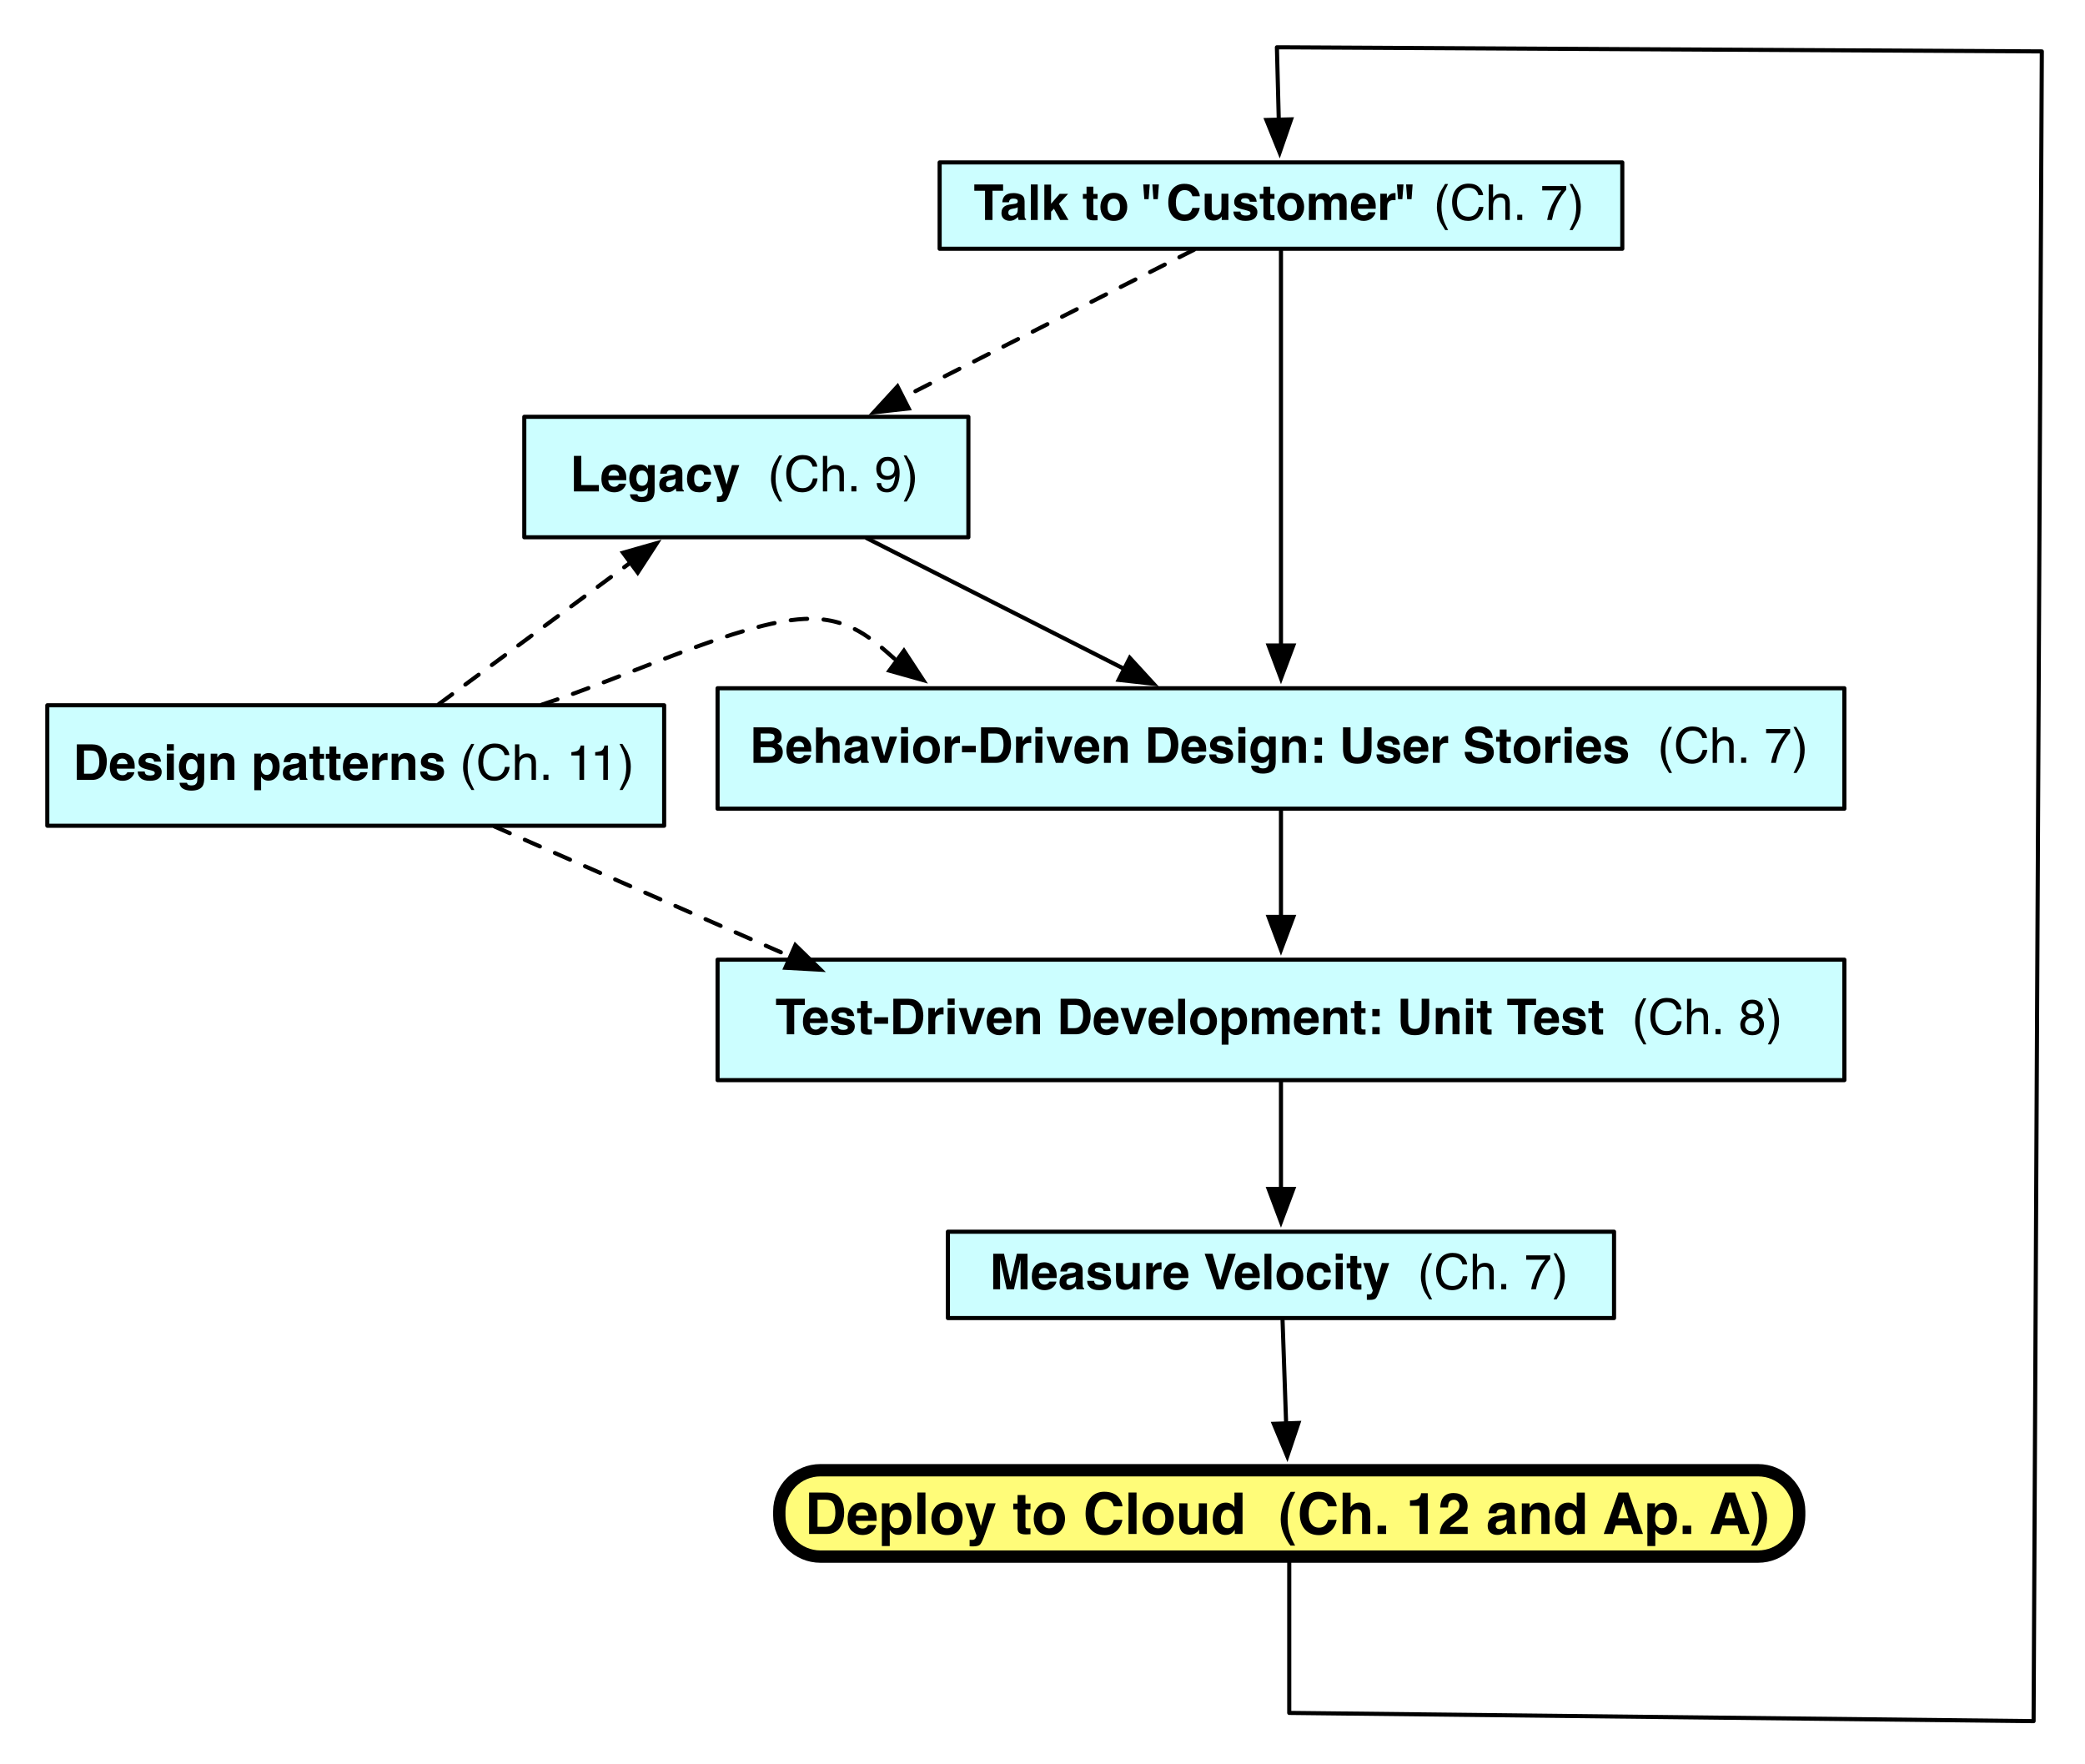 <?xml version="1.0" encoding="UTF-8"?>
<svg xmlns="http://www.w3.org/2000/svg" xmlns:xlink="http://www.w3.org/1999/xlink" width="507pt" height="429pt" viewBox="0 0 507 429" version="1.1">
<defs>
<g>
<symbol overflow="visible" id="glyph0-0">
<path style="stroke:none;" d="M 0.906 0 L 0.906 -8.641 L 7.859 -8.641 L 7.859 0 Z M 6.781 -1.078 L 6.781 -7.562 L 1.984 -7.562 L 1.984 -1.078 Z M 6.781 -1.078 "/>
</symbol>
<symbol overflow="visible" id="glyph0-1">
<path style="stroke:none;" d="M 7.188 -8.641 L 7.188 -7.109 L 4.609 -7.109 L 4.609 0 L 2.797 0 L 2.797 -7.109 L 0.188 -7.109 L 0.188 -8.641 Z M 7.188 -8.641 "/>
</symbol>
<symbol overflow="visible" id="glyph0-2">
<path style="stroke:none;" d="M 4.297 -3.109 C 4.191 -3.035 4.086 -2.977 3.984 -2.938 C 3.879 -2.906 3.73 -2.867 3.547 -2.828 L 3.172 -2.766 C 2.816 -2.703 2.559 -2.621 2.406 -2.531 C 2.145 -2.375 2.016 -2.137 2.016 -1.828 C 2.016 -1.535 2.094 -1.324 2.25 -1.203 C 2.414 -1.078 2.613 -1.016 2.844 -1.016 C 3.195 -1.016 3.523 -1.117 3.828 -1.328 C 4.129 -1.535 4.285 -1.922 4.297 -2.484 Z M 3.281 -3.891 C 3.59 -3.918 3.816 -3.969 3.953 -4.031 C 4.191 -4.133 4.312 -4.289 4.312 -4.5 C 4.312 -4.77 4.215 -4.953 4.031 -5.047 C 3.852 -5.148 3.586 -5.203 3.234 -5.203 C 2.836 -5.203 2.555 -5.102 2.391 -4.906 C 2.273 -4.758 2.195 -4.559 2.156 -4.312 L 0.547 -4.312 C 0.586 -4.871 0.742 -5.336 1.016 -5.703 C 1.461 -6.262 2.223 -6.547 3.297 -6.547 C 3.992 -6.547 4.613 -6.402 5.156 -6.125 C 5.695 -5.844 5.969 -5.316 5.969 -4.547 L 5.969 -1.625 C 5.969 -1.414 5.973 -1.168 5.984 -0.891 C 5.992 -0.672 6.023 -0.52 6.078 -0.438 C 6.137 -0.363 6.223 -0.301 6.328 -0.25 L 6.328 0 L 4.516 0 C 4.461 -0.121 4.426 -0.242 4.406 -0.359 C 4.383 -0.473 4.367 -0.602 4.359 -0.75 C 4.129 -0.5 3.863 -0.285 3.562 -0.109 C 3.207 0.098 2.801 0.203 2.344 0.203 C 1.77 0.203 1.289 0.035 0.906 -0.297 C 0.531 -0.629 0.344 -1.098 0.344 -1.703 C 0.344 -2.48 0.645 -3.051 1.25 -3.406 C 1.582 -3.59 2.07 -3.727 2.719 -3.812 Z M 3.375 -6.562 Z M 3.375 -6.562 "/>
</symbol>
<symbol overflow="visible" id="glyph0-3">
<path style="stroke:none;" d="M 2.484 0 L 0.812 0 L 0.812 -8.641 L 2.484 -8.641 Z M 2.484 0 "/>
</symbol>
<symbol overflow="visible" id="glyph0-4">
<path style="stroke:none;" d="M 0.766 -8.609 L 2.406 -8.609 L 2.406 -3.953 L 4.484 -6.359 L 6.547 -6.359 L 4.312 -3.922 L 6.641 0 L 4.625 0 L 3.094 -2.734 L 2.406 -2.016 L 2.406 0 L 0.766 0 Z M 0.766 -8.609 "/>
</symbol>
<symbol overflow="visible" id="glyph0-5">
<path style="stroke:none;" d=""/>
</symbol>
<symbol overflow="visible" id="glyph0-6">
<path style="stroke:none;" d="M 0.125 -5.141 L 0.125 -6.328 L 1.016 -6.328 L 1.016 -8.109 L 2.672 -8.109 L 2.672 -6.328 L 3.703 -6.328 L 3.703 -5.141 L 2.672 -5.141 L 2.672 -1.766 C 2.672 -1.504 2.703 -1.336 2.766 -1.266 C 2.824 -1.203 3.031 -1.172 3.375 -1.172 C 3.426 -1.172 3.477 -1.172 3.531 -1.172 C 3.59 -1.18 3.648 -1.188 3.703 -1.188 L 3.703 0.062 L 2.906 0.094 C 2.125 0.113 1.586 -0.023 1.297 -0.328 C 1.109 -0.512 1.016 -0.805 1.016 -1.203 L 1.016 -5.141 Z M 0.125 -5.141 "/>
</symbol>
<symbol overflow="visible" id="glyph0-7">
<path style="stroke:none;" d="M 3.641 -1.172 C 4.129 -1.172 4.504 -1.344 4.766 -1.688 C 5.023 -2.039 5.156 -2.539 5.156 -3.188 C 5.156 -3.82 5.023 -4.312 4.766 -4.656 C 4.504 -5.008 4.129 -5.188 3.641 -5.188 C 3.148 -5.188 2.773 -5.008 2.516 -4.656 C 2.254 -4.312 2.125 -3.82 2.125 -3.188 C 2.125 -2.539 2.254 -2.039 2.516 -1.688 C 2.773 -1.344 3.148 -1.172 3.641 -1.172 Z M 6.922 -3.188 C 6.922 -2.25 6.648 -1.445 6.109 -0.781 C 5.566 -0.113 4.746 0.219 3.656 0.219 C 2.551 0.219 1.727 -0.113 1.188 -0.781 C 0.656 -1.445 0.391 -2.25 0.391 -3.188 C 0.391 -4.102 0.656 -4.898 1.188 -5.578 C 1.727 -6.254 2.551 -6.594 3.656 -6.594 C 4.746 -6.594 5.566 -6.254 6.109 -5.578 C 6.648 -4.898 6.922 -4.102 6.922 -3.188 Z M 3.656 -6.562 Z M 3.656 -6.562 "/>
</symbol>
<symbol overflow="visible" id="glyph0-8">
<path style="stroke:none;" d="M 3.953 -8.641 L 3.688 -5.062 L 2.625 -5.062 L 2.359 -8.641 Z M 1.734 -8.641 L 1.453 -5.062 L 0.406 -5.062 L 0.141 -8.641 Z M 1.734 -8.641 "/>
</symbol>
<symbol overflow="visible" id="glyph0-9">
<path style="stroke:none;" d="M 0.547 -4.25 C 0.547 -5.758 0.945 -6.922 1.75 -7.734 C 2.457 -8.441 3.352 -8.797 4.438 -8.797 C 5.883 -8.797 6.945 -8.32 7.625 -7.375 C 7.996 -6.832 8.195 -6.293 8.219 -5.766 L 6.422 -5.766 C 6.297 -6.168 6.145 -6.484 5.969 -6.703 C 5.633 -7.074 5.145 -7.266 4.5 -7.266 C 3.844 -7.266 3.324 -6.996 2.953 -6.469 C 2.578 -5.938 2.391 -5.184 2.391 -4.219 C 2.391 -3.25 2.586 -2.52 2.984 -2.031 C 3.387 -1.551 3.898 -1.312 4.516 -1.312 C 5.148 -1.312 5.629 -1.52 5.953 -1.938 C 6.137 -2.164 6.297 -2.5 6.422 -2.938 L 8.203 -2.938 C 8.047 -2 7.645 -1.23 7 -0.641 C 6.363 -0.055 5.539 0.234 4.531 0.234 C 3.289 0.234 2.316 -0.16 1.609 -0.953 C 0.898 -1.754 0.547 -2.852 0.547 -4.25 Z M 4.391 -8.906 Z M 4.391 -8.906 "/>
</symbol>
<symbol overflow="visible" id="glyph0-10">
<path style="stroke:none;" d="M 2.438 -6.391 L 2.438 -2.531 C 2.438 -2.176 2.484 -1.902 2.578 -1.719 C 2.723 -1.395 3.02 -1.234 3.469 -1.234 C 4.039 -1.234 4.43 -1.461 4.641 -1.922 C 4.754 -2.168 4.812 -2.5 4.812 -2.906 L 4.812 -6.391 L 6.5 -6.391 L 6.5 0 L 4.875 0 L 4.875 -0.906 C 4.863 -0.883 4.824 -0.82 4.766 -0.719 C 4.703 -0.625 4.621 -0.539 4.531 -0.469 C 4.27 -0.238 4.012 -0.082 3.766 0 C 3.523 0.09 3.242 0.141 2.922 0.141 C 1.973 0.141 1.336 -0.195 1.016 -0.875 C 0.828 -1.246 0.734 -1.801 0.734 -2.531 L 0.734 -6.391 Z M 3.609 -6.562 Z M 3.609 -6.562 "/>
</symbol>
<symbol overflow="visible" id="glyph0-11">
<path style="stroke:none;" d="M 2.078 -2.047 C 2.117 -1.742 2.195 -1.527 2.312 -1.406 C 2.52 -1.188 2.898 -1.078 3.453 -1.078 C 3.785 -1.078 4.047 -1.125 4.234 -1.219 C 4.43 -1.309 4.531 -1.457 4.531 -1.656 C 4.531 -1.84 4.449 -1.988 4.297 -2.094 C 4.141 -2.184 3.559 -2.352 2.562 -2.594 C 1.832 -2.77 1.32 -2.992 1.031 -3.266 C 0.727 -3.523 0.578 -3.906 0.578 -4.406 C 0.578 -4.996 0.805 -5.504 1.266 -5.922 C 1.73 -6.348 2.391 -6.562 3.234 -6.562 C 4.023 -6.562 4.672 -6.398 5.172 -6.078 C 5.68 -5.766 5.973 -5.215 6.047 -4.438 L 4.375 -4.438 C 4.352 -4.652 4.289 -4.828 4.188 -4.953 C 4.008 -5.18 3.695 -5.297 3.25 -5.297 C 2.883 -5.297 2.621 -5.238 2.469 -5.125 C 2.32 -5.008 2.25 -4.871 2.25 -4.719 C 2.25 -4.531 2.328 -4.395 2.484 -4.312 C 2.648 -4.219 3.234 -4.059 4.234 -3.844 C 4.898 -3.688 5.395 -3.449 5.719 -3.141 C 6.051 -2.816 6.219 -2.414 6.219 -1.938 C 6.219 -1.301 5.98 -0.777 5.516 -0.375 C 5.047 0.02 4.316 0.219 3.328 0.219 C 2.328 0.219 1.586 0.004 1.109 -0.422 C 0.629 -0.848 0.391 -1.391 0.391 -2.047 Z M 3.359 -6.562 Z M 3.359 -6.562 "/>
</symbol>
<symbol overflow="visible" id="glyph0-12">
<path style="stroke:none;" d="M 7.922 -6.531 C 8.199 -6.531 8.477 -6.473 8.75 -6.359 C 9.02 -6.254 9.27 -6.066 9.5 -5.797 C 9.676 -5.566 9.797 -5.289 9.859 -4.969 C 9.898 -4.75 9.922 -4.434 9.922 -4.031 L 9.906 0 L 8.188 0 L 8.188 -4.062 C 8.188 -4.309 8.148 -4.516 8.078 -4.672 C 7.93 -4.961 7.652 -5.109 7.25 -5.109 C 6.789 -5.109 6.473 -4.914 6.297 -4.531 C 6.211 -4.332 6.172 -4.086 6.172 -3.797 L 6.172 0 L 4.484 0 L 4.484 -3.797 C 4.484 -4.18 4.441 -4.457 4.359 -4.625 C 4.223 -4.934 3.949 -5.094 3.547 -5.094 C 3.066 -5.094 2.742 -4.934 2.578 -4.625 C 2.484 -4.445 2.438 -4.184 2.438 -3.844 L 2.438 0 L 0.75 0 L 0.75 -6.375 L 2.375 -6.375 L 2.375 -5.438 C 2.582 -5.77 2.773 -6.008 2.953 -6.156 C 3.285 -6.402 3.707 -6.531 4.219 -6.531 C 4.707 -6.531 5.102 -6.418 5.406 -6.203 C 5.645 -6.004 5.828 -5.746 5.953 -5.438 C 6.168 -5.809 6.441 -6.086 6.766 -6.266 C 7.105 -6.441 7.492 -6.531 7.922 -6.531 Z M 7.922 -6.531 "/>
</symbol>
<symbol overflow="visible" id="glyph0-13">
<path style="stroke:none;" d="M 3.297 -5.188 C 2.91 -5.188 2.605 -5.059 2.391 -4.812 C 2.18 -4.57 2.051 -4.242 2 -3.828 L 4.594 -3.828 C 4.562 -4.273 4.426 -4.613 4.188 -4.844 C 3.945 -5.07 3.648 -5.188 3.297 -5.188 Z M 3.297 -6.562 C 3.824 -6.562 4.305 -6.457 4.734 -6.25 C 5.16 -6.051 5.516 -5.738 5.797 -5.312 C 6.043 -4.938 6.207 -4.496 6.281 -4 C 6.32 -3.707 6.336 -3.285 6.328 -2.734 L 1.953 -2.734 C 1.98 -2.086 2.188 -1.637 2.562 -1.391 C 2.789 -1.223 3.066 -1.141 3.391 -1.141 C 3.73 -1.141 4.016 -1.238 4.234 -1.438 C 4.348 -1.539 4.453 -1.688 4.547 -1.875 L 6.25 -1.875 C 6.207 -1.5 6.008 -1.113 5.656 -0.719 C 5.102 -0.094 4.336 0.219 3.359 0.219 C 2.547 0.219 1.824 -0.039 1.203 -0.562 C 0.586 -1.09 0.281 -1.945 0.281 -3.125 C 0.281 -4.227 0.555 -5.078 1.109 -5.672 C 1.668 -6.262 2.398 -6.562 3.297 -6.562 Z M 3.422 -6.562 Z M 3.422 -6.562 "/>
</symbol>
<symbol overflow="visible" id="glyph0-14">
<path style="stroke:none;" d="M 4.25 -6.547 C 4.277 -6.547 4.305 -6.539 4.328 -6.531 C 4.348 -6.531 4.395 -6.531 4.469 -6.531 L 4.469 -4.812 C 4.363 -4.82 4.27 -4.828 4.188 -4.828 C 4.102 -4.836 4.035 -4.844 3.984 -4.844 C 3.316 -4.844 2.867 -4.621 2.641 -4.188 C 2.504 -3.945 2.438 -3.566 2.438 -3.047 L 2.438 0 L 0.766 0 L 0.766 -6.391 L 2.359 -6.391 L 2.359 -5.281 C 2.617 -5.695 2.844 -5.984 3.031 -6.141 C 3.34 -6.41 3.75 -6.547 4.25 -6.547 Z M 4.25 -6.547 "/>
</symbol>
<symbol overflow="visible" id="glyph0-15">
<path style="stroke:none;" d="M 0.922 -8.641 L 2.719 -8.641 L 2.719 -1.547 L 7 -1.547 L 7 0 L 0.922 0 Z M 0.922 -8.641 "/>
</symbol>
<symbol overflow="visible" id="glyph0-16">
<path style="stroke:none;" d="M 3.516 -1.375 C 3.91 -1.375 4.242 -1.52 4.516 -1.812 C 4.785 -2.102 4.922 -2.57 4.922 -3.219 C 4.922 -3.82 4.789 -4.281 4.531 -4.594 C 4.281 -4.914 3.934 -5.078 3.5 -5.078 C 2.914 -5.078 2.512 -4.801 2.297 -4.25 C 2.172 -3.957 2.109 -3.598 2.109 -3.172 C 2.109 -2.797 2.172 -2.465 2.297 -2.188 C 2.523 -1.645 2.93 -1.375 3.516 -1.375 Z M 3.109 -6.547 C 3.43 -6.547 3.707 -6.492 3.938 -6.391 C 4.34 -6.223 4.672 -5.914 4.922 -5.469 L 4.922 -6.391 L 6.547 -6.391 L 6.547 -0.328 C 6.547 0.492 6.41 1.113 6.141 1.531 C 5.66 2.246 4.742 2.609 3.391 2.609 C 2.578 2.609 1.91 2.445 1.391 2.125 C 0.879 1.812 0.598 1.336 0.547 0.703 L 2.359 0.703 C 2.398 0.887 2.473 1.031 2.578 1.125 C 2.762 1.27 3.07 1.344 3.5 1.344 C 4.09 1.344 4.492 1.145 4.703 0.75 C 4.836 0.488 4.906 0.051 4.906 -0.562 L 4.906 -0.969 C 4.738 -0.695 4.566 -0.492 4.391 -0.359 C 4.055 -0.098 3.621 0.031 3.094 0.031 C 2.27 0.031 1.613 -0.254 1.125 -0.828 C 0.633 -1.41 0.391 -2.191 0.391 -3.172 C 0.391 -4.117 0.625 -4.914 1.094 -5.562 C 1.57 -6.215 2.242 -6.547 3.109 -6.547 Z M 3.641 -6.562 Z M 3.641 -6.562 "/>
</symbol>
<symbol overflow="visible" id="glyph0-17">
<path style="stroke:none;" d="M 4.594 -4.094 C 4.562 -4.332 4.48 -4.547 4.359 -4.734 C 4.172 -4.992 3.879 -5.125 3.484 -5.125 C 2.922 -5.125 2.535 -4.848 2.328 -4.297 C 2.211 -3.992 2.156 -3.598 2.156 -3.109 C 2.156 -2.641 2.211 -2.258 2.328 -1.969 C 2.523 -1.438 2.898 -1.172 3.453 -1.172 C 3.836 -1.172 4.113 -1.273 4.281 -1.484 C 4.445 -1.699 4.547 -1.977 4.578 -2.312 L 6.281 -2.312 C 6.25 -1.801 6.066 -1.32 5.734 -0.875 C 5.211 -0.145 4.434 0.219 3.406 0.219 C 2.383 0.219 1.629 -0.082 1.141 -0.688 C 0.66 -1.301 0.422 -2.094 0.422 -3.062 C 0.422 -4.164 0.688 -5.02 1.219 -5.625 C 1.746 -6.238 2.488 -6.547 3.438 -6.547 C 4.238 -6.547 4.895 -6.363 5.406 -6 C 5.914 -5.645 6.219 -5.008 6.312 -4.094 Z M 3.469 -6.562 Z M 3.469 -6.562 "/>
</symbol>
<symbol overflow="visible" id="glyph0-18">
<path style="stroke:none;" d="M 1.031 1.219 L 1.25 1.234 C 1.414 1.242 1.57 1.238 1.719 1.219 C 1.863 1.195 1.988 1.148 2.094 1.078 C 2.184 1.016 2.273 0.879 2.359 0.672 C 2.441 0.461 2.477 0.332 2.469 0.281 L 0.125 -6.391 L 1.984 -6.391 L 3.375 -1.672 L 4.688 -6.391 L 6.469 -6.391 L 4.281 -0.109 C 3.852 1.105 3.512 1.859 3.266 2.141 C 3.023 2.43 2.535 2.578 1.797 2.578 C 1.648 2.578 1.527 2.578 1.438 2.578 C 1.352 2.578 1.215 2.57 1.031 2.562 Z M 3.297 -6.562 Z M 3.297 -6.562 "/>
</symbol>
<symbol overflow="visible" id="glyph0-19">
<path style="stroke:none;" d="M 2.672 -7.141 L 2.672 -5.234 L 4.781 -5.234 C 5.164 -5.234 5.473 -5.301 5.703 -5.438 C 5.941 -5.582 6.062 -5.836 6.062 -6.203 C 6.062 -6.605 5.902 -6.875 5.594 -7 C 5.32 -7.09 4.977 -7.141 4.562 -7.141 Z M 2.672 -3.797 L 2.672 -1.5 L 4.781 -1.5 C 5.164 -1.5 5.461 -1.551 5.672 -1.656 C 6.055 -1.84 6.25 -2.203 6.25 -2.734 C 6.25 -3.18 6.059 -3.488 5.688 -3.656 C 5.477 -3.746 5.184 -3.797 4.812 -3.797 Z M 5.141 -8.641 C 6.199 -8.617 6.953 -8.309 7.391 -7.719 C 7.648 -7.352 7.781 -6.914 7.781 -6.406 C 7.781 -5.875 7.648 -5.445 7.391 -5.125 C 7.242 -4.945 7.023 -4.785 6.734 -4.641 C 7.168 -4.473 7.5 -4.215 7.719 -3.875 C 7.945 -3.531 8.062 -3.105 8.062 -2.609 C 8.062 -2.098 7.934 -1.637 7.688 -1.234 C 7.52 -0.961 7.309 -0.73 7.062 -0.547 C 6.789 -0.336 6.461 -0.191 6.078 -0.109 C 5.703 -0.035 5.293 0 4.859 0 L 0.938 0 L 0.938 -8.641 Z M 5.141 -8.641 "/>
</symbol>
<symbol overflow="visible" id="glyph0-20">
<path style="stroke:none;" d="M 4.297 -6.547 C 4.691 -6.547 5.051 -6.477 5.375 -6.344 C 5.695 -6.207 5.961 -5.996 6.172 -5.719 C 6.348 -5.477 6.453 -5.23 6.484 -4.984 C 6.523 -4.734 6.547 -4.32 6.547 -3.75 L 6.547 0 L 4.844 0 L 4.844 -3.891 C 4.844 -4.23 4.785 -4.508 4.672 -4.719 C 4.516 -5.008 4.223 -5.156 3.797 -5.156 C 3.359 -5.156 3.023 -5.008 2.797 -4.719 C 2.566 -4.426 2.453 -4.004 2.453 -3.453 L 2.453 0 L 0.797 0 L 0.797 -8.609 L 2.453 -8.609 L 2.453 -5.562 C 2.691 -5.926 2.973 -6.18 3.297 -6.328 C 3.617 -6.473 3.953 -6.547 4.297 -6.547 Z M 4.297 -6.547 "/>
</symbol>
<symbol overflow="visible" id="glyph0-21">
<path style="stroke:none;" d="M 4.719 -6.391 L 6.516 -6.391 L 4.203 0 L 2.438 0 L 0.156 -6.391 L 2.031 -6.391 L 3.359 -1.672 Z M 4.719 -6.391 "/>
</symbol>
<symbol overflow="visible" id="glyph0-22">
<path style="stroke:none;" d="M 2.5 -7.156 L 0.797 -7.156 L 0.797 -8.688 L 2.5 -8.688 Z M 0.797 -6.391 L 2.5 -6.391 L 2.5 0 L 0.797 0 Z M 0.797 -6.391 "/>
</symbol>
<symbol overflow="visible" id="glyph0-23">
<path style="stroke:none;" d="M 0.281 -4.141 L 3.641 -4.141 L 3.641 -2.562 L 0.281 -2.562 Z M 0.281 -4.141 "/>
</symbol>
<symbol overflow="visible" id="glyph0-24">
<path style="stroke:none;" d="M 2.672 -7.141 L 2.672 -1.5 L 4.328 -1.5 C 5.18 -1.5 5.773 -1.922 6.109 -2.766 C 6.293 -3.223 6.391 -3.77 6.391 -4.406 C 6.391 -5.277 6.246 -5.953 5.969 -6.422 C 5.695 -6.898 5.148 -7.141 4.328 -7.141 Z M 4.641 -8.641 C 5.168 -8.629 5.613 -8.566 5.969 -8.453 C 6.57 -8.254 7.062 -7.887 7.438 -7.359 C 7.738 -6.922 7.941 -6.449 8.047 -5.953 C 8.16 -5.453 8.219 -4.977 8.219 -4.531 C 8.219 -3.383 7.988 -2.41 7.531 -1.609 C 6.906 -0.535 5.941 0 4.641 0 L 0.922 0 L 0.922 -8.641 Z M 4.641 -8.641 "/>
</symbol>
<symbol overflow="visible" id="glyph0-25">
<path style="stroke:none;" d="M 4.312 -6.547 C 4.977 -6.547 5.52 -6.367 5.938 -6.016 C 6.352 -5.672 6.562 -5.098 6.562 -4.297 L 6.562 0 L 4.859 0 L 4.859 -3.891 C 4.859 -4.223 4.809 -4.477 4.719 -4.656 C 4.562 -4.988 4.246 -5.156 3.781 -5.156 C 3.219 -5.156 2.832 -4.914 2.625 -4.438 C 2.508 -4.176 2.453 -3.848 2.453 -3.453 L 2.453 0 L 0.797 0 L 0.797 -6.375 L 2.406 -6.375 L 2.406 -5.438 C 2.613 -5.77 2.816 -6.008 3.016 -6.156 C 3.355 -6.414 3.789 -6.547 4.312 -6.547 Z M 3.703 -6.562 Z M 3.703 -6.562 "/>
</symbol>
<symbol overflow="visible" id="glyph0-26">
<path style="stroke:none;" d="M 1.359 -6.141 L 3.141 -6.141 L 3.141 -4.391 L 1.359 -4.391 Z M 1.359 -1.75 L 3.141 -1.75 L 3.141 0 L 1.359 0 Z M 1.359 -1.75 "/>
</symbol>
<symbol overflow="visible" id="glyph0-27">
<path style="stroke:none;" d="M 0.922 -8.641 L 2.75 -8.641 L 2.75 -3.328 C 2.75 -2.734 2.816 -2.301 2.953 -2.031 C 3.168 -1.539 3.648 -1.297 4.391 -1.297 C 5.117 -1.297 5.594 -1.539 5.812 -2.031 C 5.957 -2.301 6.031 -2.734 6.031 -3.328 L 6.031 -8.641 L 7.859 -8.641 L 7.859 -3.328 C 7.859 -2.41 7.715 -1.695 7.438 -1.188 C 6.906 -0.25 5.887 0.219 4.391 0.219 C 2.891 0.219 1.871 -0.25 1.344 -1.188 C 1.062 -1.695 0.922 -2.41 0.922 -3.328 Z M 4.391 -8.641 Z M 4.391 -8.641 "/>
</symbol>
<symbol overflow="visible" id="glyph0-28">
<path style="stroke:none;" d="M 2.219 -2.672 C 2.27 -2.273 2.379 -1.977 2.547 -1.781 C 2.836 -1.426 3.336 -1.25 4.047 -1.25 C 4.473 -1.25 4.82 -1.297 5.094 -1.391 C 5.59 -1.566 5.844 -1.898 5.844 -2.391 C 5.844 -2.668 5.715 -2.891 5.469 -3.047 C 5.219 -3.199 4.824 -3.336 4.297 -3.453 L 3.375 -3.656 C 2.477 -3.863 1.855 -4.086 1.516 -4.328 C 0.93 -4.723 0.641 -5.344 0.641 -6.188 C 0.641 -6.965 0.922 -7.613 1.484 -8.125 C 2.043 -8.633 2.875 -8.891 3.969 -8.891 C 4.871 -8.891 5.645 -8.645 6.281 -8.156 C 6.926 -7.676 7.266 -6.977 7.297 -6.062 L 5.562 -6.062 C 5.531 -6.582 5.305 -6.953 4.891 -7.172 C 4.609 -7.316 4.258 -7.391 3.844 -7.391 C 3.375 -7.391 2.996 -7.293 2.719 -7.109 C 2.445 -6.922 2.312 -6.66 2.312 -6.328 C 2.312 -6.016 2.445 -5.777 2.719 -5.625 C 2.895 -5.531 3.27 -5.414 3.844 -5.281 L 5.328 -4.922 C 5.98 -4.766 6.477 -4.555 6.812 -4.297 C 7.32 -3.891 7.578 -3.301 7.578 -2.531 C 7.578 -1.738 7.273 -1.082 6.672 -0.562 C 6.066 -0.039 5.215 0.219 4.125 0.219 C 3 0.219 2.113 -0.035 1.469 -0.547 C 0.82 -1.055 0.5 -1.766 0.5 -2.672 Z M 3.969 -8.906 Z M 3.969 -8.906 "/>
</symbol>
<symbol overflow="visible" id="glyph0-29">
<path style="stroke:none;" d="M 5.188 -3.188 C 5.188 -3.684 5.07 -4.125 4.844 -4.5 C 4.613 -4.871 4.246 -5.062 3.75 -5.062 C 3.145 -5.062 2.727 -4.773 2.5 -4.203 C 2.383 -3.898 2.328 -3.512 2.328 -3.047 C 2.328 -2.305 2.523 -1.785 2.922 -1.484 C 3.148 -1.305 3.426 -1.219 3.75 -1.219 C 4.215 -1.219 4.57 -1.395 4.812 -1.75 C 5.059 -2.113 5.188 -2.594 5.188 -3.188 Z M 4.234 -6.531 C 4.973 -6.531 5.602 -6.254 6.125 -5.703 C 6.645 -5.148 6.906 -4.34 6.906 -3.281 C 6.906 -2.156 6.648 -1.293 6.141 -0.703 C 5.641 -0.109 4.988 0.188 4.188 0.188 C 3.676 0.188 3.254 0.055 2.922 -0.203 C 2.742 -0.336 2.566 -0.539 2.391 -0.812 L 2.391 2.516 L 0.734 2.516 L 0.734 -6.391 L 2.328 -6.391 L 2.328 -5.438 C 2.512 -5.715 2.707 -5.938 2.906 -6.094 C 3.277 -6.383 3.723 -6.531 4.234 -6.531 Z M 4.234 -6.531 "/>
</symbol>
<symbol overflow="visible" id="glyph0-30">
<path style="stroke:none;" d="M 6.641 -8.641 L 9.234 -8.641 L 9.234 0 L 7.547 0 L 7.547 -5.844 C 7.547 -6.008 7.547 -6.242 7.547 -6.547 C 7.555 -6.848 7.562 -7.082 7.562 -7.25 L 5.938 0 L 4.172 0 L 2.562 -7.25 C 2.562 -7.082 2.562 -6.848 2.562 -6.547 C 2.562 -6.242 2.562 -6.008 2.562 -5.844 L 2.562 0 L 0.891 0 L 0.891 -8.641 L 3.516 -8.641 L 5.078 -1.844 Z M 6.641 -8.641 "/>
</symbol>
<symbol overflow="visible" id="glyph0-31">
<path style="stroke:none;" d="M 5.969 -8.641 L 7.844 -8.641 L 4.906 0 L 3.188 0 L 0.281 -8.641 L 2.203 -8.641 L 4.078 -2.078 Z M 5.969 -8.641 "/>
</symbol>
<symbol overflow="visible" id="glyph1-0">
<path style="stroke:none;" d="M 0.391 0 L 0.391 -8.609 L 7.219 -8.609 L 7.219 0 Z M 6.141 -1.078 L 6.141 -7.531 L 1.469 -7.531 L 1.469 -1.078 Z M 6.141 -1.078 "/>
</symbol>
<symbol overflow="visible" id="glyph1-1">
<path style="stroke:none;" d="M 3.547 -8.75 C 2.93 -7.562 2.535 -6.684 2.359 -6.125 C 2.078 -5.258 1.938 -4.27 1.938 -3.156 C 1.938 -2.02 2.098 -0.98 2.422 -0.047 C 2.605 0.535 2.988 1.367 3.562 2.453 L 2.859 2.453 C 2.285 1.555 1.93 0.98 1.797 0.734 C 1.66 0.492 1.512 0.16 1.359 -0.266 C 1.141 -0.836 0.98 -1.453 0.891 -2.109 C 0.848 -2.449 0.828 -2.773 0.828 -3.078 C 0.828 -4.23 1.008 -5.266 1.375 -6.172 C 1.602 -6.742 2.082 -7.602 2.812 -8.75 Z M 3.547 -8.75 "/>
</symbol>
<symbol overflow="visible" id="glyph1-2">
<path style="stroke:none;" d="M 4.547 -8.844 C 5.629 -8.844 6.473 -8.555 7.078 -7.984 C 7.68 -7.41 8.016 -6.758 8.078 -6.031 L 6.938 -6.031 C 6.812 -6.582 6.555 -7.02 6.172 -7.344 C 5.785 -7.664 5.242 -7.828 4.547 -7.828 C 3.703 -7.828 3.02 -7.527 2.5 -6.938 C 1.977 -6.344 1.719 -5.43 1.719 -4.203 C 1.719 -3.191 1.953 -2.367 2.422 -1.734 C 2.887 -1.109 3.594 -0.797 4.531 -0.797 C 5.383 -0.797 6.039 -1.129 6.5 -1.797 C 6.727 -2.137 6.906 -2.598 7.031 -3.172 L 8.156 -3.172 C 8.062 -2.266 7.727 -1.504 7.156 -0.891 C 6.469 -0.148 5.543 0.219 4.391 0.219 C 3.391 0.219 2.551 -0.082 1.875 -0.688 C 0.977 -1.488 0.531 -2.723 0.531 -4.391 C 0.531 -5.66 0.863 -6.703 1.531 -7.516 C 2.258 -8.398 3.266 -8.844 4.547 -8.844 Z M 4.312 -8.844 Z M 4.312 -8.844 "/>
</symbol>
<symbol overflow="visible" id="glyph1-3">
<path style="stroke:none;" d="M 0.781 -8.641 L 1.828 -8.641 L 1.828 -5.422 C 2.074 -5.742 2.301 -5.969 2.5 -6.094 C 2.84 -6.309 3.27 -6.422 3.781 -6.422 C 4.684 -6.422 5.301 -6.102 5.625 -5.469 C 5.801 -5.125 5.891 -4.645 5.891 -4.031 L 5.891 0 L 4.812 0 L 4.812 -3.953 C 4.812 -4.41 4.746 -4.75 4.625 -4.969 C 4.438 -5.309 4.074 -5.484 3.547 -5.484 C 3.109 -5.484 2.711 -5.332 2.359 -5.031 C 2.004 -4.727 1.828 -4.16 1.828 -3.328 L 1.828 0 L 0.781 0 Z M 0.781 -8.641 "/>
</symbol>
<symbol overflow="visible" id="glyph1-4">
<path style="stroke:none;" d="M 1.031 -1.281 L 2.25 -1.281 L 2.25 0 L 1.031 0 Z M 1.031 -1.281 "/>
</symbol>
<symbol overflow="visible" id="glyph1-5">
<path style="stroke:none;" d=""/>
</symbol>
<symbol overflow="visible" id="glyph1-6">
<path style="stroke:none;" d="M 6.281 -8.25 L 6.281 -7.328 C 6.008 -7.066 5.648 -6.613 5.203 -5.969 C 4.754 -5.32 4.355 -4.621 4.016 -3.875 C 3.672 -3.133 3.41 -2.465 3.234 -1.875 C 3.129 -1.488 2.98 -0.863 2.797 0 L 1.641 0 C 1.898 -1.602 2.484 -3.195 3.391 -4.781 C 3.93 -5.707 4.492 -6.508 5.078 -7.188 L 0.438 -7.188 L 0.438 -8.25 Z M 6.281 -8.25 "/>
</symbol>
<symbol overflow="visible" id="glyph1-7">
<path style="stroke:none;" d="M 0.422 2.453 C 1.035 1.242 1.438 0.355 1.625 -0.203 C 1.895 -1.035 2.031 -2.02 2.031 -3.156 C 2.031 -4.277 1.867 -5.312 1.547 -6.25 C 1.359 -6.832 0.977 -7.664 0.406 -8.75 L 1.109 -8.75 C 1.711 -7.789 2.078 -7.195 2.203 -6.969 C 2.324 -6.75 2.461 -6.441 2.609 -6.047 C 2.793 -5.555 2.93 -5.07 3.016 -4.594 C 3.098 -4.113 3.141 -3.652 3.141 -3.219 C 3.141 -2.062 2.949 -1.027 2.578 -0.125 C 2.348 0.457 1.871 1.316 1.156 2.453 Z M 0.422 2.453 "/>
</symbol>
<symbol overflow="visible" id="glyph1-8">
<path style="stroke:none;" d="M 1.594 -2.031 C 1.621 -1.445 1.848 -1.043 2.266 -0.828 C 2.48 -0.703 2.727 -0.641 3 -0.641 C 3.496 -0.641 3.926 -0.848 4.281 -1.266 C 4.633 -1.691 4.891 -2.547 5.047 -3.828 C 4.805 -3.461 4.512 -3.199 4.172 -3.047 C 3.828 -2.898 3.449 -2.828 3.047 -2.828 C 2.242 -2.828 1.602 -3.078 1.125 -3.578 C 0.656 -4.086 0.422 -4.738 0.422 -5.531 C 0.422 -6.289 0.656 -6.957 1.125 -7.531 C 1.59 -8.113 2.281 -8.406 3.188 -8.406 C 4.402 -8.406 5.25 -7.852 5.719 -6.75 C 5.965 -6.145 6.094 -5.387 6.094 -4.484 C 6.094 -3.453 5.941 -2.539 5.641 -1.75 C 5.129 -0.426 4.258 0.234 3.031 0.234 C 2.219 0.234 1.598 0.02 1.172 -0.406 C 0.742 -0.84 0.531 -1.383 0.531 -2.031 Z M 3.188 -3.75 C 3.613 -3.75 4 -3.883 4.344 -4.156 C 4.684 -4.434 4.859 -4.922 4.859 -5.609 C 4.859 -6.223 4.699 -6.68 4.391 -6.984 C 4.078 -7.285 3.68 -7.438 3.203 -7.438 C 2.691 -7.438 2.285 -7.262 1.984 -6.922 C 1.68 -6.578 1.531 -6.113 1.531 -5.531 C 1.531 -4.988 1.66 -4.555 1.922 -4.234 C 2.191 -3.91 2.613 -3.75 3.188 -3.75 Z M 3.188 -3.75 "/>
</symbol>
<symbol overflow="visible" id="glyph1-9">
<path style="stroke:none;" d="M 1.156 -5.938 L 1.156 -6.75 C 1.914 -6.82 2.441 -6.945 2.734 -7.125 C 3.035 -7.301 3.266 -7.711 3.422 -8.359 L 4.25 -8.359 L 4.25 0 L 3.125 0 L 3.125 -5.938 Z M 1.156 -5.938 "/>
</symbol>
<symbol overflow="visible" id="glyph1-10">
<path style="stroke:none;" d="M 3.266 -4.875 C 3.73 -4.875 4.098 -5.004 4.359 -5.266 C 4.617 -5.523 4.75 -5.832 4.75 -6.188 C 4.75 -6.496 4.621 -6.785 4.375 -7.047 C 4.125 -7.316 3.742 -7.453 3.234 -7.453 C 2.723 -7.453 2.352 -7.316 2.125 -7.047 C 1.895 -6.785 1.781 -6.48 1.781 -6.141 C 1.781 -5.742 1.926 -5.43 2.219 -5.203 C 2.52 -4.984 2.867 -4.875 3.266 -4.875 Z M 3.328 -0.719 C 3.816 -0.719 4.223 -0.848 4.547 -1.109 C 4.867 -1.379 5.031 -1.773 5.031 -2.297 C 5.031 -2.836 4.863 -3.25 4.531 -3.531 C 4.195 -3.809 3.77 -3.953 3.25 -3.953 C 2.75 -3.953 2.336 -3.805 2.016 -3.516 C 1.703 -3.234 1.547 -2.836 1.547 -2.328 C 1.547 -1.891 1.691 -1.508 1.984 -1.188 C 2.273 -0.875 2.723 -0.719 3.328 -0.719 Z M 1.828 -4.469 C 1.535 -4.59 1.305 -4.738 1.141 -4.906 C 0.836 -5.215 0.688 -5.625 0.688 -6.125 C 0.688 -6.746 0.91 -7.285 1.359 -7.734 C 1.816 -8.191 2.457 -8.422 3.281 -8.422 C 4.09 -8.422 4.723 -8.207 5.172 -7.781 C 5.629 -7.352 5.859 -6.855 5.859 -6.297 C 5.859 -5.773 5.727 -5.348 5.469 -5.016 C 5.32 -4.836 5.09 -4.66 4.781 -4.484 C 5.121 -4.328 5.395 -4.145 5.594 -3.938 C 5.965 -3.539 6.156 -3.027 6.156 -2.406 C 6.156 -1.664 5.902 -1.039 5.406 -0.531 C 4.914 -0.02 4.215 0.234 3.312 0.234 C 2.488 0.234 1.793 0.012 1.234 -0.422 C 0.672 -0.867 0.391 -1.516 0.391 -2.359 C 0.391 -2.848 0.508 -3.273 0.75 -3.641 C 0.988 -4.004 1.348 -4.281 1.828 -4.469 Z M 1.828 -4.469 "/>
</symbol>
<symbol overflow="visible" id="glyph2-0">
<path style="stroke:none;" d="M 1.047 0 L 1.047 -10.078 L 9.172 -10.078 L 9.172 0 Z M 7.906 -1.266 L 7.906 -8.812 L 2.312 -8.812 L 2.312 -1.266 Z M 7.906 -1.266 "/>
</symbol>
<symbol overflow="visible" id="glyph2-1">
<path style="stroke:none;" d="M 3.109 -8.328 L 3.109 -1.75 L 5.047 -1.75 C 6.043 -1.75 6.738 -2.238 7.125 -3.219 C 7.34 -3.758 7.453 -4.398 7.453 -5.141 C 7.453 -6.16 7.289 -6.945 6.969 -7.5 C 6.645 -8.051 6.004 -8.328 5.047 -8.328 Z M 5.406 -10.078 C 6.027 -10.066 6.551 -9.992 6.969 -9.859 C 7.676 -9.629 8.25 -9.199 8.688 -8.578 C 9.027 -8.078 9.266 -7.535 9.391 -6.953 C 9.523 -6.367 9.594 -5.809 9.594 -5.281 C 9.594 -3.945 9.32 -2.809 8.781 -1.875 C 8.051 -0.625 6.926 0 5.406 0 L 1.062 0 L 1.062 -10.078 Z M 5.406 -10.078 "/>
</symbol>
<symbol overflow="visible" id="glyph2-2">
<path style="stroke:none;" d="M 3.844 -6.047 C 3.395 -6.047 3.043 -5.902 2.797 -5.625 C 2.547 -5.344 2.387 -4.957 2.328 -4.469 L 5.359 -4.469 C 5.328 -4.988 5.168 -5.379 4.891 -5.641 C 4.609 -5.91 4.258 -6.047 3.844 -6.047 Z M 3.844 -7.656 C 4.465 -7.656 5.023 -7.535 5.516 -7.297 C 6.012 -7.066 6.426 -6.699 6.75 -6.203 C 7.039 -5.754 7.234 -5.238 7.328 -4.656 C 7.367 -4.32 7.391 -3.832 7.391 -3.188 L 2.281 -3.188 C 2.309 -2.438 2.547 -1.91 2.984 -1.609 C 3.254 -1.422 3.578 -1.328 3.953 -1.328 C 4.355 -1.328 4.688 -1.441 4.938 -1.672 C 5.07 -1.793 5.191 -1.969 5.297 -2.188 L 7.281 -2.188 C 7.238 -1.75 7.008 -1.301 6.594 -0.844 C 5.957 -0.113 5.066 0.25 3.922 0.25 C 2.973 0.25 2.133 -0.055 1.406 -0.672 C 0.688 -1.285 0.328 -2.281 0.328 -3.656 C 0.328 -4.934 0.648 -5.922 1.297 -6.609 C 1.949 -7.305 2.801 -7.656 3.844 -7.656 Z M 3.984 -7.656 Z M 3.984 -7.656 "/>
</symbol>
<symbol overflow="visible" id="glyph2-3">
<path style="stroke:none;" d="M 6.047 -3.719 C 6.047 -4.301 5.91 -4.812 5.641 -5.25 C 5.379 -5.684 4.957 -5.906 4.375 -5.906 C 3.664 -5.906 3.18 -5.57 2.922 -4.906 C 2.785 -4.551 2.719 -4.102 2.719 -3.562 C 2.719 -2.688 2.945 -2.074 3.406 -1.734 C 3.676 -1.523 4 -1.422 4.375 -1.422 C 4.914 -1.422 5.328 -1.629 5.609 -2.047 C 5.898 -2.473 6.047 -3.031 6.047 -3.719 Z M 4.938 -7.609 C 5.801 -7.609 6.535 -7.285 7.141 -6.641 C 7.742 -6.004 8.047 -5.066 8.047 -3.828 C 8.047 -2.516 7.746 -1.508 7.156 -0.812 C 6.57 -0.125 5.816 0.219 4.891 0.219 C 4.297 0.219 3.801 0.066 3.406 -0.234 C 3.195 -0.398 2.988 -0.641 2.781 -0.953 L 2.781 2.938 L 0.859 2.938 L 0.859 -7.453 L 2.719 -7.453 L 2.719 -6.344 C 2.926 -6.676 3.148 -6.93 3.391 -7.109 C 3.824 -7.441 4.344 -7.609 4.938 -7.609 Z M 4.938 -7.609 "/>
</symbol>
<symbol overflow="visible" id="glyph2-4">
<path style="stroke:none;" d="M 2.906 0 L 0.953 0 L 0.953 -10.078 L 2.906 -10.078 Z M 2.906 0 "/>
</symbol>
<symbol overflow="visible" id="glyph2-5">
<path style="stroke:none;" d="M 4.25 -1.375 C 4.82 -1.375 5.258 -1.578 5.562 -1.984 C 5.863 -2.387 6.016 -2.969 6.016 -3.719 C 6.016 -4.457 5.863 -5.031 5.562 -5.438 C 5.258 -5.84 4.82 -6.047 4.25 -6.047 C 3.676 -6.047 3.23 -5.84 2.922 -5.438 C 2.617 -5.031 2.469 -4.457 2.469 -3.719 C 2.469 -2.969 2.617 -2.387 2.922 -1.984 C 3.23 -1.578 3.676 -1.375 4.25 -1.375 Z M 8.062 -3.719 C 8.062 -2.625 7.746 -1.684 7.125 -0.906 C 6.5 -0.125 5.543 0.266 4.266 0.266 C 2.984 0.266 2.023 -0.125 1.391 -0.906 C 0.766 -1.684 0.453 -2.625 0.453 -3.719 C 0.453 -4.789 0.766 -5.719 1.391 -6.5 C 2.023 -7.289 2.984 -7.688 4.266 -7.688 C 5.543 -7.688 6.5 -7.289 7.125 -6.5 C 7.746 -5.719 8.062 -4.789 8.062 -3.719 Z M 4.266 -7.656 Z M 4.266 -7.656 "/>
</symbol>
<symbol overflow="visible" id="glyph2-6">
<path style="stroke:none;" d="M 1.203 1.422 L 1.453 1.438 C 1.648 1.445 1.832 1.441 2 1.422 C 2.176 1.398 2.32 1.348 2.438 1.266 C 2.551 1.191 2.656 1.027 2.75 0.781 C 2.852 0.531 2.895 0.379 2.875 0.328 L 0.141 -7.453 L 2.312 -7.453 L 3.938 -1.953 L 5.469 -7.453 L 7.547 -7.453 L 4.984 -0.125 C 4.492 1.289 4.102 2.164 3.812 2.5 C 3.531 2.84 2.957 3.016 2.094 3.016 C 1.926 3.016 1.789 3.016 1.688 3.016 C 1.582 3.016 1.418 3.004 1.203 2.984 Z M 3.844 -7.656 Z M 3.844 -7.656 "/>
</symbol>
<symbol overflow="visible" id="glyph2-7">
<path style="stroke:none;" d=""/>
</symbol>
<symbol overflow="visible" id="glyph2-8">
<path style="stroke:none;" d="M 0.141 -6 L 0.141 -7.391 L 1.188 -7.391 L 1.188 -9.469 L 3.109 -9.469 L 3.109 -7.391 L 4.328 -7.391 L 4.328 -6 L 3.109 -6 L 3.109 -2.062 C 3.109 -1.75 3.145 -1.555 3.219 -1.484 C 3.301 -1.41 3.539 -1.375 3.938 -1.375 C 3.996 -1.375 4.062 -1.375 4.125 -1.375 C 4.184 -1.375 4.254 -1.379 4.328 -1.391 L 4.328 0.062 L 3.391 0.109 C 2.473 0.137 1.848 -0.02 1.516 -0.375 C 1.297 -0.602 1.188 -0.945 1.188 -1.406 L 1.188 -6 Z M 0.141 -6 "/>
</symbol>
<symbol overflow="visible" id="glyph2-9">
<path style="stroke:none;" d="M 0.625 -4.953 C 0.625 -6.711 1.098 -8.07 2.047 -9.031 C 2.867 -9.852 3.91 -10.266 5.172 -10.266 C 6.867 -10.266 8.109 -9.707 8.891 -8.594 C 9.324 -7.969 9.562 -7.34 9.594 -6.719 L 7.484 -6.719 C 7.348 -7.195 7.168 -7.562 6.953 -7.812 C 6.578 -8.246 6.008 -8.469 5.25 -8.469 C 4.488 -8.469 3.883 -8.16 3.438 -7.547 C 3 -6.93 2.781 -6.055 2.781 -4.922 C 2.781 -3.797 3.016 -2.945 3.484 -2.375 C 3.949 -1.812 4.547 -1.531 5.266 -1.531 C 6.004 -1.531 6.566 -1.773 6.953 -2.266 C 7.168 -2.523 7.348 -2.914 7.484 -3.438 L 9.578 -3.438 C 9.391 -2.332 8.918 -1.434 8.172 -0.75 C 7.422 -0.062 6.461 0.281 5.297 0.281 C 3.848 0.281 2.707 -0.18 1.875 -1.109 C 1.039 -2.043 0.625 -3.328 0.625 -4.953 Z M 5.109 -10.391 Z M 5.109 -10.391 "/>
</symbol>
<symbol overflow="visible" id="glyph2-10">
<path style="stroke:none;" d="M 2.844 -7.453 L 2.844 -2.953 C 2.844 -2.535 2.895 -2.215 3 -2 C 3.176 -1.625 3.523 -1.438 4.047 -1.438 C 4.711 -1.438 5.172 -1.707 5.422 -2.25 C 5.543 -2.539 5.609 -2.922 5.609 -3.391 L 5.609 -7.453 L 7.578 -7.453 L 7.578 0 L 5.688 0 L 5.688 -1.047 C 5.664 -1.023 5.617 -0.957 5.547 -0.844 C 5.473 -0.727 5.387 -0.629 5.297 -0.547 C 4.984 -0.273 4.684 -0.086 4.406 0.016 C 4.125 0.117 3.789 0.172 3.406 0.172 C 2.301 0.172 1.555 -0.227 1.172 -1.031 C 0.961 -1.465 0.859 -2.109 0.859 -2.953 L 0.859 -7.453 Z M 4.219 -7.656 Z M 4.219 -7.656 "/>
</symbol>
<symbol overflow="visible" id="glyph2-11">
<path style="stroke:none;" d="M 3.656 -7.625 C 4.102 -7.625 4.504 -7.523 4.859 -7.328 C 5.211 -7.129 5.5 -6.855 5.719 -6.516 L 5.719 -10.062 L 7.688 -10.062 L 7.688 0 L 5.797 0 L 5.797 -1.031 C 5.516 -0.594 5.195 -0.27 4.844 -0.062 C 4.488 0.133 4.043 0.234 3.516 0.234 C 2.648 0.234 1.918 -0.113 1.328 -0.812 C 0.734 -1.52 0.438 -2.426 0.438 -3.531 C 0.438 -4.801 0.727 -5.801 1.312 -6.531 C 1.895 -7.258 2.676 -7.625 3.656 -7.625 Z M 4.078 -1.406 C 4.629 -1.406 5.047 -1.609 5.328 -2.016 C 5.617 -2.43 5.766 -2.961 5.766 -3.609 C 5.766 -4.523 5.535 -5.18 5.078 -5.578 C 4.797 -5.805 4.465 -5.922 4.094 -5.922 C 3.52 -5.922 3.098 -5.707 2.828 -5.281 C 2.566 -4.852 2.438 -4.316 2.438 -3.672 C 2.438 -2.984 2.57 -2.43 2.844 -2.016 C 3.113 -1.609 3.523 -1.406 4.078 -1.406 Z M 4.078 -1.406 "/>
</symbol>
<symbol overflow="visible" id="glyph2-12">
<path style="stroke:none;" d="M 0.641 -3.609 C 0.641 -4.93 0.938 -6.281 1.531 -7.656 C 1.852 -8.402 2.203 -9.047 2.578 -9.578 L 3.062 -10.234 L 4.188 -10.234 C 3.551 -9.066 3.121 -8.148 2.906 -7.484 C 2.52 -6.359 2.328 -5.102 2.328 -3.719 C 2.328 -2.832 2.398 -2.012 2.547 -1.266 C 2.773 -0.109 3.176 1 3.75 2.062 L 4.156 2.828 L 3.016 2.828 C 2.273 1.816 1.707 0.816 1.312 -0.172 C 0.863 -1.305 0.641 -2.453 0.641 -3.609 Z M 0.641 -3.609 "/>
</symbol>
<symbol overflow="visible" id="glyph2-13">
<path style="stroke:none;" d="M 5.016 -7.641 C 5.473 -7.641 5.891 -7.559 6.266 -7.406 C 6.648 -7.25 6.961 -7.004 7.203 -6.672 C 7.398 -6.391 7.52 -6.102 7.562 -5.812 C 7.613 -5.52 7.641 -5.039 7.641 -4.375 L 7.641 0 L 5.656 0 L 5.656 -4.531 C 5.656 -4.934 5.586 -5.258 5.453 -5.5 C 5.273 -5.84 4.934 -6.016 4.438 -6.016 C 3.926 -6.016 3.535 -5.84 3.266 -5.5 C 2.992 -5.156 2.859 -4.664 2.859 -4.031 L 2.859 0 L 0.922 0 L 0.922 -10.047 L 2.859 -10.047 L 2.859 -6.484 C 3.137 -6.91 3.469 -7.207 3.844 -7.375 C 4.215 -7.551 4.609 -7.641 5.016 -7.641 Z M 5.016 -7.641 "/>
</symbol>
<symbol overflow="visible" id="glyph2-14">
<path style="stroke:none;" d="M 0.875 -2.031 L 2.953 -2.031 L 2.953 0 L 0.875 0 Z M 0.875 -2.031 "/>
</symbol>
<symbol overflow="visible" id="glyph2-15">
<path style="stroke:none;" d="M 0.969 -6.844 L 0.969 -8.156 C 1.582 -8.184 2.016 -8.227 2.266 -8.281 C 2.648 -8.371 2.969 -8.551 3.219 -8.812 C 3.383 -8.988 3.516 -9.223 3.609 -9.516 C 3.648 -9.691 3.672 -9.82 3.672 -9.906 L 5.297 -9.906 L 5.297 0 L 3.297 0 L 3.297 -6.844 Z M 0.969 -6.844 "/>
</symbol>
<symbol overflow="visible" id="glyph2-16">
<path style="stroke:none;" d="M 0.438 0 C 0.457 -0.707 0.609 -1.359 0.891 -1.953 C 1.168 -2.605 1.828 -3.305 2.859 -4.047 C 3.762 -4.691 4.348 -5.148 4.609 -5.422 C 5.012 -5.855 5.219 -6.332 5.219 -6.844 C 5.219 -7.27 5.098 -7.617 4.859 -7.891 C 4.629 -8.168 4.301 -8.312 3.875 -8.312 C 3.281 -8.312 2.871 -8.09 2.656 -7.656 C 2.531 -7.395 2.457 -6.988 2.438 -6.438 L 0.547 -6.438 C 0.574 -7.277 0.727 -7.961 1 -8.484 C 1.52 -9.461 2.445 -9.953 3.781 -9.953 C 4.82 -9.953 5.648 -9.66 6.266 -9.078 C 6.887 -8.504 7.203 -7.738 7.203 -6.781 C 7.203 -6.051 6.98 -5.398 6.547 -4.828 C 6.266 -4.453 5.793 -4.027 5.141 -3.562 L 4.359 -3.016 C 3.867 -2.66 3.527 -2.402 3.344 -2.25 C 3.164 -2.102 3.02 -1.926 2.906 -1.719 L 7.219 -1.719 L 7.219 0 Z M 0.438 0 "/>
</symbol>
<symbol overflow="visible" id="glyph2-17">
<path style="stroke:none;" d="M 5.016 -3.625 C 4.891 -3.539 4.762 -3.473 4.641 -3.422 C 4.516 -3.379 4.34 -3.336 4.125 -3.297 L 3.688 -3.219 C 3.281 -3.145 2.988 -3.055 2.812 -2.953 C 2.508 -2.773 2.359 -2.496 2.359 -2.125 C 2.359 -1.789 2.445 -1.551 2.625 -1.406 C 2.809 -1.258 3.039 -1.188 3.312 -1.188 C 3.727 -1.188 4.113 -1.305 4.469 -1.547 C 4.82 -1.793 5.004 -2.25 5.016 -2.906 Z M 3.828 -4.531 C 4.191 -4.57 4.453 -4.629 4.609 -4.703 C 4.887 -4.816 5.031 -5 5.031 -5.25 C 5.031 -5.559 4.918 -5.773 4.703 -5.891 C 4.492 -6.004 4.184 -6.062 3.781 -6.062 C 3.312 -6.062 2.98 -5.945 2.797 -5.719 C 2.66 -5.551 2.566 -5.32 2.516 -5.031 L 0.641 -5.031 C 0.68 -5.684 0.863 -6.223 1.188 -6.641 C 1.707 -7.293 2.594 -7.625 3.844 -7.625 C 4.652 -7.625 5.379 -7.461 6.016 -7.141 C 6.648 -6.816 6.969 -6.207 6.969 -5.312 L 6.969 -1.891 C 6.969 -1.648 6.973 -1.363 6.984 -1.031 C 6.992 -0.781 7.031 -0.605 7.094 -0.516 C 7.152 -0.422 7.254 -0.34 7.391 -0.281 L 7.391 0 L 5.266 0 C 5.203 -0.145 5.16 -0.285 5.141 -0.422 C 5.117 -0.555 5.102 -0.707 5.094 -0.875 C 4.82 -0.582 4.508 -0.332 4.156 -0.125 C 3.738 0.113 3.262 0.234 2.734 0.234 C 2.055 0.234 1.496 0.039 1.062 -0.344 C 0.625 -0.727 0.406 -1.273 0.406 -1.984 C 0.406 -2.898 0.758 -3.562 1.469 -3.969 C 1.852 -4.195 2.422 -4.359 3.172 -4.453 Z M 3.938 -7.656 Z M 3.938 -7.656 "/>
</symbol>
<symbol overflow="visible" id="glyph2-18">
<path style="stroke:none;" d="M 5.031 -7.625 C 5.801 -7.625 6.43 -7.418 6.922 -7.016 C 7.41 -6.617 7.656 -5.949 7.656 -5.016 L 7.656 0 L 5.672 0 L 5.672 -4.531 C 5.672 -4.926 5.617 -5.227 5.516 -5.438 C 5.316 -5.82 4.949 -6.016 4.422 -6.016 C 3.754 -6.016 3.301 -5.73 3.062 -5.172 C 2.926 -4.867 2.859 -4.488 2.859 -4.031 L 2.859 0 L 0.922 0 L 0.922 -7.438 L 2.797 -7.438 L 2.797 -6.344 C 3.043 -6.727 3.285 -7.004 3.516 -7.172 C 3.91 -7.473 4.414 -7.625 5.031 -7.625 Z M 4.328 -7.656 Z M 4.328 -7.656 "/>
</symbol>
<symbol overflow="visible" id="glyph2-19">
<path style="stroke:none;" d="M 3.828 -3.812 L 6.375 -3.812 L 5.125 -7.766 Z M 3.953 -10.078 L 6.328 -10.078 L 9.906 0 L 7.609 0 L 6.969 -2.078 L 3.25 -2.078 L 2.562 0 L 0.359 0 Z M 5.125 -10.078 Z M 5.125 -10.078 "/>
</symbol>
<symbol overflow="visible" id="glyph2-20">
<path style="stroke:none;" d="M 1.641 -10.234 C 2.336 -9.273 2.867 -8.371 3.234 -7.531 C 3.762 -6.301 4.031 -5.059 4.031 -3.812 C 4.031 -2.438 3.711 -1.039 3.078 0.375 C 2.723 1.164 2.387 1.758 2.078 2.156 L 1.594 2.828 L 0.141 2.828 C 0.742 1.742 1.164 0.852 1.406 0.156 C 1.809 -1.008 2.016 -2.289 2.016 -3.688 C 2.016 -4.582 1.941 -5.41 1.797 -6.172 C 1.566 -7.316 1.164 -8.414 0.594 -9.469 L 0.172 -10.234 Z M 1.641 -10.234 "/>
</symbol>
</g>
</defs>
<g id="surface1">
<rect x="0" y="0" width="507" height="429" style="fill:rgb(100%,100%,100%);fill-opacity:1;stroke:none;"/>
<path style=" stroke:none;fill-rule:nonzero;fill:rgb(0%,99.216%,100%);fill-opacity:0.2;" d="M 228.488 60.492 L 394.488 60.492 L 394.488 39.492 L 228.488 39.492 Z M 228.488 60.492 "/>
<path style="fill:none;stroke-width:1;stroke-linecap:round;stroke-linejoin:round;stroke:rgb(0%,0%,0%);stroke-opacity:1;stroke-miterlimit:10;" d="M 271.988 198.992 L 437.988 198.992 L 437.988 219.992 L 271.988 219.992 Z M 271.988 198.992 " transform="matrix(1,0,0,1,-43.5,-159.5)"/>
<g style="fill:rgb(0%,0%,0%);fill-opacity:1;">
  <use xlink:href="#glyph0-1" x="236.729" y="53.492"/>
</g>
<g style="fill:rgb(0%,0%,0%);fill-opacity:1;">
  <use xlink:href="#glyph0-2" x="243.175" y="53.492"/>
</g>
<g style="fill:rgb(0%,0%,0%);fill-opacity:1;">
  <use xlink:href="#glyph0-3" x="249.849" y="53.492"/>
</g>
<g style="fill:rgb(0%,0%,0%);fill-opacity:1;">
  <use xlink:href="#glyph0-4" x="253.183" y="53.492"/>
</g>
<g style="fill:rgb(0%,0%,0%);fill-opacity:1;">
  <use xlink:href="#glyph0-5" x="259.857" y="53.492"/>
</g>
<g style="fill:rgb(0%,0%,0%);fill-opacity:1;">
  <use xlink:href="#glyph0-6" x="263.191" y="53.492"/>
  <use xlink:href="#glyph0-7" x="267.187" y="53.492"/>
</g>
<g style="fill:rgb(0%,0%,0%);fill-opacity:1;">
  <use xlink:href="#glyph0-5" x="274.516" y="53.492"/>
</g>
<g style="fill:rgb(0%,0%,0%);fill-opacity:1;">
  <use xlink:href="#glyph0-8" x="277.85" y="53.492"/>
</g>
<g style="fill:rgb(0%,0%,0%);fill-opacity:1;">
  <use xlink:href="#glyph0-9" x="283.539" y="53.492"/>
</g>
<g style="fill:rgb(0%,0%,0%);fill-opacity:1;">
  <use xlink:href="#glyph0-10" x="292.205" y="53.492"/>
</g>
<g style="fill:rgb(0%,0%,0%);fill-opacity:1;">
  <use xlink:href="#glyph0-11" x="299.535" y="53.492"/>
</g>
<g style="fill:rgb(0%,0%,0%);fill-opacity:1;">
  <use xlink:href="#glyph0-6" x="306.209" y="53.492"/>
  <use xlink:href="#glyph0-7" x="310.205" y="53.492"/>
</g>
<g style="fill:rgb(0%,0%,0%);fill-opacity:1;">
  <use xlink:href="#glyph0-12" x="317.535" y="53.492"/>
</g>
<g style="fill:rgb(0%,0%,0%);fill-opacity:1;">
  <use xlink:href="#glyph0-13" x="328.205" y="53.492"/>
</g>
<g style="fill:rgb(0%,0%,0%);fill-opacity:1;">
  <use xlink:href="#glyph0-14" x="334.88" y="53.492"/>
</g>
<g style="fill:rgb(0%,0%,0%);fill-opacity:1;">
  <use xlink:href="#glyph0-8" x="339.55" y="53.492"/>
</g>
<g style="fill:rgb(0%,0%,0%);fill-opacity:1;">
  <use xlink:href="#glyph0-5" x="345.239" y="53.492"/>
</g>
<g style="fill:rgb(0%,0%,0%);fill-opacity:1;">
  <use xlink:href="#glyph1-1" x="348.573" y="53.492"/>
  <use xlink:href="#glyph1-2" x="352.569" y="53.492"/>
</g>
<g style="fill:rgb(0%,0%,0%);fill-opacity:1;">
  <use xlink:href="#glyph1-3" x="361.235" y="53.492"/>
</g>
<g style="fill:rgb(0%,0%,0%);fill-opacity:1;">
  <use xlink:href="#glyph1-4" x="367.91" y="53.492"/>
</g>
<g style="fill:rgb(0%,0%,0%);fill-opacity:1;">
  <use xlink:href="#glyph1-5" x="371.243" y="53.492"/>
</g>
<g style="fill:rgb(0%,0%,0%);fill-opacity:1;">
  <use xlink:href="#glyph1-6" x="374.577" y="53.492"/>
</g>
<g style="fill:rgb(0%,0%,0%);fill-opacity:1;">
  <use xlink:href="#glyph1-7" x="381.251" y="53.492"/>
</g>
<path style=" stroke:none;fill-rule:nonzero;fill:rgb(0%,99.216%,100%);fill-opacity:0.2;" d="M 127.488 130.637 L 235.477 130.637 L 235.477 101.348 L 127.488 101.348 Z M 127.488 130.637 "/>
<path style="fill:none;stroke-width:1;stroke-linecap:round;stroke-linejoin:round;stroke:rgb(0%,0%,0%);stroke-opacity:1;stroke-miterlimit:10;" d="M 170.988 260.848 L 278.977 260.848 L 278.977 290.137 L 170.988 290.137 Z M 170.988 260.848 " transform="matrix(1,0,0,1,-43.5,-159.5)"/>
<g style="fill:rgb(0%,0%,0%);fill-opacity:1;">
  <use xlink:href="#glyph0-15" x="138.633" y="119.492"/>
  <use xlink:href="#glyph0-13" x="145.963" y="119.492"/>
  <use xlink:href="#glyph0-16" x="152.633" y="119.492"/>
  <use xlink:href="#glyph0-2" x="159.962" y="119.492"/>
  <use xlink:href="#glyph0-17" x="166.632" y="119.492"/>
  <use xlink:href="#glyph0-18" x="173.301" y="119.492"/>
  <use xlink:href="#glyph0-5" x="179.971" y="119.492"/>
  <use xlink:href="#glyph0-5" x="183.305" y="119.492"/>
</g>
<g style="fill:rgb(0%,0%,0%);fill-opacity:1;">
  <use xlink:href="#glyph1-1" x="186.657" y="119.492"/>
  <use xlink:href="#glyph1-2" x="190.653" y="119.492"/>
</g>
<g style="fill:rgb(0%,0%,0%);fill-opacity:1;">
  <use xlink:href="#glyph1-3" x="199.319" y="119.492"/>
</g>
<g style="fill:rgb(0%,0%,0%);fill-opacity:1;">
  <use xlink:href="#glyph1-4" x="205.994" y="119.492"/>
</g>
<g style="fill:rgb(0%,0%,0%);fill-opacity:1;">
  <use xlink:href="#glyph1-5" x="209.327" y="119.492"/>
</g>
<g style="fill:rgb(0%,0%,0%);fill-opacity:1;">
  <use xlink:href="#glyph1-8" x="212.661" y="119.492"/>
</g>
<g style="fill:rgb(0%,0%,0%);fill-opacity:1;">
  <use xlink:href="#glyph1-7" x="219.335" y="119.492"/>
</g>
<path style=" stroke:none;fill-rule:nonzero;fill:rgb(0%,99.216%,100%);fill-opacity:0.2;" d="M 174.488 196.637 L 448.488 196.637 L 448.488 167.348 L 174.488 167.348 Z M 174.488 196.637 "/>
<path style="fill:none;stroke-width:1;stroke-linecap:round;stroke-linejoin:round;stroke:rgb(0%,0%,0%);stroke-opacity:1;stroke-miterlimit:10;" d="M 217.988 326.848 L 491.988 326.848 L 491.988 356.137 L 217.988 356.137 Z M 217.988 326.848 " transform="matrix(1,0,0,1,-43.5,-159.5)"/>
<g style="fill:rgb(0%,0%,0%);fill-opacity:1;">
  <use xlink:href="#glyph0-19" x="182.284" y="185.492"/>
</g>
<g style="fill:rgb(0%,0%,0%);fill-opacity:1;">
  <use xlink:href="#glyph0-13" x="190.95" y="185.492"/>
</g>
<g style="fill:rgb(0%,0%,0%);fill-opacity:1;">
  <use xlink:href="#glyph0-20" x="197.625" y="185.492"/>
</g>
<g style="fill:rgb(0%,0%,0%);fill-opacity:1;">
  <use xlink:href="#glyph0-2" x="204.954" y="185.492"/>
</g>
<g style="fill:rgb(0%,0%,0%);fill-opacity:1;">
  <use xlink:href="#glyph0-21" x="211.629" y="185.492"/>
</g>
<g style="fill:rgb(0%,0%,0%);fill-opacity:1;">
  <use xlink:href="#glyph0-22" x="218.303" y="185.492"/>
</g>
<g style="fill:rgb(0%,0%,0%);fill-opacity:1;">
  <use xlink:href="#glyph0-7" x="221.637" y="185.492"/>
</g>
<g style="fill:rgb(0%,0%,0%);fill-opacity:1;">
  <use xlink:href="#glyph0-14" x="228.966" y="185.492"/>
</g>
<g style="fill:rgb(0%,0%,0%);fill-opacity:1;">
  <use xlink:href="#glyph0-23" x="233.637" y="185.492"/>
  <use xlink:href="#glyph0-24" x="237.633" y="185.492"/>
</g>
<g style="fill:rgb(0%,0%,0%);fill-opacity:1;">
  <use xlink:href="#glyph0-14" x="246.299" y="185.492"/>
</g>
<g style="fill:rgb(0%,0%,0%);fill-opacity:1;">
  <use xlink:href="#glyph0-22" x="250.97" y="185.492"/>
</g>
<g style="fill:rgb(0%,0%,0%);fill-opacity:1;">
  <use xlink:href="#glyph0-21" x="254.303" y="185.492"/>
</g>
<g style="fill:rgb(0%,0%,0%);fill-opacity:1;">
  <use xlink:href="#glyph0-13" x="260.978" y="185.492"/>
</g>
<g style="fill:rgb(0%,0%,0%);fill-opacity:1;">
  <use xlink:href="#glyph0-25" x="267.652" y="185.492"/>
</g>
<g style="fill:rgb(0%,0%,0%);fill-opacity:1;">
  <use xlink:href="#glyph0-5" x="274.981" y="185.492"/>
</g>
<g style="fill:rgb(0%,0%,0%);fill-opacity:1;">
  <use xlink:href="#glyph0-24" x="278.315" y="185.492"/>
</g>
<g style="fill:rgb(0%,0%,0%);fill-opacity:1;">
  <use xlink:href="#glyph0-13" x="286.981" y="185.492"/>
</g>
<g style="fill:rgb(0%,0%,0%);fill-opacity:1;">
  <use xlink:href="#glyph0-11" x="293.656" y="185.492"/>
</g>
<g style="fill:rgb(0%,0%,0%);fill-opacity:1;">
  <use xlink:href="#glyph0-22" x="300.33" y="185.492"/>
</g>
<g style="fill:rgb(0%,0%,0%);fill-opacity:1;">
  <use xlink:href="#glyph0-16" x="303.664" y="185.492"/>
</g>
<g style="fill:rgb(0%,0%,0%);fill-opacity:1;">
  <use xlink:href="#glyph0-25" x="310.993" y="185.492"/>
</g>
<g style="fill:rgb(0%,0%,0%);fill-opacity:1;">
  <use xlink:href="#glyph0-26" x="318.323" y="185.492"/>
  <use xlink:href="#glyph0-5" x="322.319" y="185.492"/>
</g>
<g style="fill:rgb(0%,0%,0%);fill-opacity:1;">
  <use xlink:href="#glyph0-27" x="325.653" y="185.492"/>
</g>
<g style="fill:rgb(0%,0%,0%);fill-opacity:1;">
  <use xlink:href="#glyph0-11" x="334.319" y="185.492"/>
</g>
<g style="fill:rgb(0%,0%,0%);fill-opacity:1;">
  <use xlink:href="#glyph0-13" x="340.993" y="185.492"/>
</g>
<g style="fill:rgb(0%,0%,0%);fill-opacity:1;">
  <use xlink:href="#glyph0-14" x="347.668" y="185.492"/>
</g>
<g style="fill:rgb(0%,0%,0%);fill-opacity:1;">
  <use xlink:href="#glyph0-5" x="352.338" y="185.492"/>
</g>
<g style="fill:rgb(0%,0%,0%);fill-opacity:1;">
  <use xlink:href="#glyph0-28" x="355.672" y="185.492"/>
  <use xlink:href="#glyph0-6" x="363.676" y="185.492"/>
  <use xlink:href="#glyph0-7" x="367.672" y="185.492"/>
</g>
<g style="fill:rgb(0%,0%,0%);fill-opacity:1;">
  <use xlink:href="#glyph0-14" x="375.002" y="185.492"/>
</g>
<g style="fill:rgb(0%,0%,0%);fill-opacity:1;">
  <use xlink:href="#glyph0-22" x="379.672" y="185.492"/>
</g>
<g style="fill:rgb(0%,0%,0%);fill-opacity:1;">
  <use xlink:href="#glyph0-13" x="383.005" y="185.492"/>
</g>
<g style="fill:rgb(0%,0%,0%);fill-opacity:1;">
  <use xlink:href="#glyph0-11" x="389.68" y="185.492"/>
</g>
<g style="fill:rgb(0%,0%,0%);fill-opacity:1;">
  <use xlink:href="#glyph0-5" x="396.354" y="185.492"/>
</g>
<g style="fill:rgb(0%,0%,0%);fill-opacity:1;">
  <use xlink:href="#glyph0-5" x="399.688" y="185.492"/>
</g>
<g style="fill:rgb(0%,0%,0%);fill-opacity:1;">
  <use xlink:href="#glyph1-1" x="403.018" y="185.492"/>
  <use xlink:href="#glyph1-2" x="407.014" y="185.492"/>
</g>
<g style="fill:rgb(0%,0%,0%);fill-opacity:1;">
  <use xlink:href="#glyph1-3" x="415.681" y="185.492"/>
</g>
<g style="fill:rgb(0%,0%,0%);fill-opacity:1;">
  <use xlink:href="#glyph1-4" x="422.355" y="185.492"/>
</g>
<g style="fill:rgb(0%,0%,0%);fill-opacity:1;">
  <use xlink:href="#glyph1-5" x="425.689" y="185.492"/>
</g>
<g style="fill:rgb(0%,0%,0%);fill-opacity:1;">
  <use xlink:href="#glyph1-6" x="429.022" y="185.492"/>
</g>
<g style="fill:rgb(0%,0%,0%);fill-opacity:1;">
  <use xlink:href="#glyph1-7" x="435.697" y="185.492"/>
</g>
<g style="fill:rgb(0%,0%,0%);fill-opacity:1;">
  <use xlink:href="#glyph0-5" x="439.692" y="185.492"/>
</g>
<g style="fill:rgb(0%,0%,0%);fill-opacity:1;">
  <use xlink:href="#glyph0-5" x="442.988" y="185.492"/>
</g>
<g style="fill:rgb(0%,0%,0%);fill-opacity:1;">
  <use xlink:href="#glyph0-5" x="442.988" y="185.492"/>
</g>
<path style=" stroke:none;fill-rule:nonzero;fill:rgb(0%,99.216%,100%);fill-opacity:0.2;" d="M 11.5 200.781 L 161.5 200.781 L 161.5 171.492 L 11.5 171.492 Z M 11.5 200.781 "/>
<path style="fill:none;stroke-width:1;stroke-linecap:round;stroke-linejoin:round;stroke:rgb(0%,0%,0%);stroke-opacity:1;stroke-miterlimit:10;" d="M 55 330.992 L 205 330.992 L 205 360.281 L 55 360.281 Z M 55 330.992 " transform="matrix(1,0,0,1,-43.5,-159.5)"/>
<g style="fill:rgb(0%,0%,0%);fill-opacity:1;">
  <use xlink:href="#glyph0-24" x="17.759" y="189.636"/>
</g>
<g style="fill:rgb(0%,0%,0%);fill-opacity:1;">
  <use xlink:href="#glyph0-13" x="26.425" y="189.636"/>
</g>
<g style="fill:rgb(0%,0%,0%);fill-opacity:1;">
  <use xlink:href="#glyph0-11" x="33.1" y="189.636"/>
</g>
<g style="fill:rgb(0%,0%,0%);fill-opacity:1;">
  <use xlink:href="#glyph0-22" x="39.774" y="189.636"/>
</g>
<g style="fill:rgb(0%,0%,0%);fill-opacity:1;">
  <use xlink:href="#glyph0-16" x="43.108" y="189.636"/>
</g>
<g style="fill:rgb(0%,0%,0%);fill-opacity:1;">
  <use xlink:href="#glyph0-25" x="50.437" y="189.636"/>
</g>
<g style="fill:rgb(0%,0%,0%);fill-opacity:1;">
  <use xlink:href="#glyph0-5" x="57.767" y="189.636"/>
</g>
<g style="fill:rgb(0%,0%,0%);fill-opacity:1;">
  <use xlink:href="#glyph0-29" x="61.1" y="189.636"/>
</g>
<g style="fill:rgb(0%,0%,0%);fill-opacity:1;">
  <use xlink:href="#glyph0-2" x="68.43" y="189.636"/>
</g>
<g style="fill:rgb(0%,0%,0%);fill-opacity:1;">
  <use xlink:href="#glyph0-6" x="75.104" y="189.636"/>
  <use xlink:href="#glyph0-6" x="79.1" y="189.636"/>
  <use xlink:href="#glyph0-13" x="83.096" y="189.636"/>
</g>
<g style="fill:rgb(0%,0%,0%);fill-opacity:1;">
  <use xlink:href="#glyph0-14" x="89.771" y="189.636"/>
</g>
<g style="fill:rgb(0%,0%,0%);fill-opacity:1;">
  <use xlink:href="#glyph0-25" x="94.441" y="189.636"/>
</g>
<g style="fill:rgb(0%,0%,0%);fill-opacity:1;">
  <use xlink:href="#glyph0-11" x="101.771" y="189.636"/>
</g>
<g style="fill:rgb(0%,0%,0%);fill-opacity:1;">
  <use xlink:href="#glyph0-5" x="108.445" y="189.636"/>
</g>
<g style="fill:rgb(0%,0%,0%);fill-opacity:1;">
  <use xlink:href="#glyph1-1" x="111.778" y="189.636"/>
  <use xlink:href="#glyph1-2" x="115.774" y="189.636"/>
</g>
<g style="fill:rgb(0%,0%,0%);fill-opacity:1;">
  <use xlink:href="#glyph1-3" x="124.441" y="189.636"/>
</g>
<g style="fill:rgb(0%,0%,0%);fill-opacity:1;">
  <use xlink:href="#glyph1-4" x="131.115" y="189.636"/>
</g>
<g style="fill:rgb(0%,0%,0%);fill-opacity:1;">
  <use xlink:href="#glyph1-5" x="134.449" y="189.636"/>
</g>
<g style="fill:rgb(0%,0%,0%);fill-opacity:1;">
  <use xlink:href="#glyph1-9" x="137.782" y="189.636"/>
</g>
<g style="fill:rgb(0%,0%,0%);fill-opacity:1;">
  <use xlink:href="#glyph1-9" x="143.571" y="189.636"/>
  <use xlink:href="#glyph1-7" x="150.246" y="189.636"/>
</g>
<g style="fill:rgb(0%,0%,0%);fill-opacity:1;">
  <use xlink:href="#glyph0-5" x="154.241" y="189.636"/>
</g>
<path style="fill:none;stroke-width:1;stroke-linecap:round;stroke-linejoin:round;stroke:rgb(0%,0%,0%);stroke-opacity:1;stroke-dasharray:4,4;stroke-miterlimit:10;" d="M 333.859 220.219 L 263.102 256.141 " transform="matrix(1,0,0,1,-43.5,-159.5)"/>
<path style="fill-rule:nonzero;fill:rgb(0%,0%,0%);fill-opacity:1;stroke-width:1;stroke-linecap:butt;stroke-linejoin:miter;stroke:rgb(0%,0%,0%);stroke-opacity:1;stroke-miterlimit:10;" d="M 255.969 259.762 L 264.461 258.816 L 261.742 253.465 Z M 255.969 259.762 " transform="matrix(1,0,0,1,-43.5,-159.5)"/>
<path style="fill:none;stroke-width:1;stroke-linecap:round;stroke-linejoin:round;stroke:rgb(0%,0%,0%);stroke-opacity:1;stroke-miterlimit:10;" d="M 254.273 290.363 L 316.867 322.141 " transform="matrix(1,0,0,1,-43.5,-159.5)"/>
<path style="fill-rule:nonzero;fill:rgb(0%,0%,0%);fill-opacity:1;stroke-width:1;stroke-linecap:butt;stroke-linejoin:miter;stroke:rgb(0%,0%,0%);stroke-opacity:1;stroke-miterlimit:10;" d="M 324.004 325.762 L 318.227 319.465 L 315.512 324.816 Z M 324.004 325.762 " transform="matrix(1,0,0,1,-43.5,-159.5)"/>
<path style=" stroke:none;fill-rule:nonzero;fill:rgb(0%,99.216%,100%);fill-opacity:0.2;" d="M 174.488 262.637 L 448.488 262.637 L 448.488 233.348 L 174.488 233.348 Z M 174.488 262.637 "/>
<path style="fill:none;stroke-width:1;stroke-linecap:round;stroke-linejoin:round;stroke:rgb(0%,0%,0%);stroke-opacity:1;stroke-miterlimit:10;" d="M 217.988 392.848 L 491.988 392.848 L 491.988 422.137 L 217.988 422.137 Z M 217.988 392.848 " transform="matrix(1,0,0,1,-43.5,-159.5)"/>
<g style="fill:rgb(0%,0%,0%);fill-opacity:1;">
  <use xlink:href="#glyph0-1" x="188.518" y="251.492"/>
</g>
<g style="fill:rgb(0%,0%,0%);fill-opacity:1;">
  <use xlink:href="#glyph0-13" x="194.964" y="251.492"/>
</g>
<g style="fill:rgb(0%,0%,0%);fill-opacity:1;">
  <use xlink:href="#glyph0-11" x="201.638" y="251.492"/>
</g>
<g style="fill:rgb(0%,0%,0%);fill-opacity:1;">
  <use xlink:href="#glyph0-6" x="208.312" y="251.492"/>
  <use xlink:href="#glyph0-23" x="212.308" y="251.492"/>
  <use xlink:href="#glyph0-24" x="216.304" y="251.492"/>
</g>
<g style="fill:rgb(0%,0%,0%);fill-opacity:1;">
  <use xlink:href="#glyph0-14" x="224.971" y="251.492"/>
</g>
<g style="fill:rgb(0%,0%,0%);fill-opacity:1;">
  <use xlink:href="#glyph0-22" x="229.641" y="251.492"/>
</g>
<g style="fill:rgb(0%,0%,0%);fill-opacity:1;">
  <use xlink:href="#glyph0-21" x="232.975" y="251.492"/>
</g>
<g style="fill:rgb(0%,0%,0%);fill-opacity:1;">
  <use xlink:href="#glyph0-13" x="239.649" y="251.492"/>
</g>
<g style="fill:rgb(0%,0%,0%);fill-opacity:1;">
  <use xlink:href="#glyph0-25" x="246.324" y="251.492"/>
</g>
<g style="fill:rgb(0%,0%,0%);fill-opacity:1;">
  <use xlink:href="#glyph0-5" x="253.653" y="251.492"/>
</g>
<g style="fill:rgb(0%,0%,0%);fill-opacity:1;">
  <use xlink:href="#glyph0-24" x="256.987" y="251.492"/>
</g>
<g style="fill:rgb(0%,0%,0%);fill-opacity:1;">
  <use xlink:href="#glyph0-13" x="265.653" y="251.492"/>
</g>
<g style="fill:rgb(0%,0%,0%);fill-opacity:1;">
  <use xlink:href="#glyph0-21" x="272.328" y="251.492"/>
</g>
<g style="fill:rgb(0%,0%,0%);fill-opacity:1;">
  <use xlink:href="#glyph0-13" x="279.002" y="251.492"/>
</g>
<g style="fill:rgb(0%,0%,0%);fill-opacity:1;">
  <use xlink:href="#glyph0-3" x="285.676" y="251.492"/>
</g>
<g style="fill:rgb(0%,0%,0%);fill-opacity:1;">
  <use xlink:href="#glyph0-7" x="289.01" y="251.492"/>
</g>
<g style="fill:rgb(0%,0%,0%);fill-opacity:1;">
  <use xlink:href="#glyph0-29" x="296.34" y="251.492"/>
</g>
<g style="fill:rgb(0%,0%,0%);fill-opacity:1;">
  <use xlink:href="#glyph0-12" x="303.669" y="251.492"/>
</g>
<g style="fill:rgb(0%,0%,0%);fill-opacity:1;">
  <use xlink:href="#glyph0-13" x="314.34" y="251.492"/>
</g>
<g style="fill:rgb(0%,0%,0%);fill-opacity:1;">
  <use xlink:href="#glyph0-25" x="321.014" y="251.492"/>
</g>
<g style="fill:rgb(0%,0%,0%);fill-opacity:1;">
  <use xlink:href="#glyph0-6" x="328.344" y="251.492"/>
  <use xlink:href="#glyph0-26" x="332.34" y="251.492"/>
  <use xlink:href="#glyph0-5" x="336.336" y="251.492"/>
</g>
<g style="fill:rgb(0%,0%,0%);fill-opacity:1;">
  <use xlink:href="#glyph0-27" x="339.669" y="251.492"/>
</g>
<g style="fill:rgb(0%,0%,0%);fill-opacity:1;">
  <use xlink:href="#glyph0-25" x="348.336" y="251.492"/>
</g>
<g style="fill:rgb(0%,0%,0%);fill-opacity:1;">
  <use xlink:href="#glyph0-22" x="355.665" y="251.492"/>
</g>
<g style="fill:rgb(0%,0%,0%);fill-opacity:1;">
  <use xlink:href="#glyph0-6" x="358.999" y="251.492"/>
  <use xlink:href="#glyph0-5" x="362.995" y="251.492"/>
</g>
<g style="fill:rgb(0%,0%,0%);fill-opacity:1;">
  <use xlink:href="#glyph0-1" x="366.328" y="251.492"/>
</g>
<g style="fill:rgb(0%,0%,0%);fill-opacity:1;">
  <use xlink:href="#glyph0-13" x="372.772" y="251.492"/>
</g>
<g style="fill:rgb(0%,0%,0%);fill-opacity:1;">
  <use xlink:href="#glyph0-11" x="379.447" y="251.492"/>
</g>
<g style="fill:rgb(0%,0%,0%);fill-opacity:1;">
  <use xlink:href="#glyph0-6" x="386.121" y="251.492"/>
  <use xlink:href="#glyph0-5" x="390.117" y="251.492"/>
</g>
<g style="fill:rgb(0%,0%,0%);fill-opacity:1;">
  <use xlink:href="#glyph0-5" x="393.451" y="251.492"/>
</g>
<g style="fill:rgb(0%,0%,0%);fill-opacity:1;">
  <use xlink:href="#glyph1-1" x="396.784" y="251.492"/>
  <use xlink:href="#glyph1-2" x="400.78" y="251.492"/>
</g>
<g style="fill:rgb(0%,0%,0%);fill-opacity:1;">
  <use xlink:href="#glyph1-3" x="409.446" y="251.492"/>
</g>
<g style="fill:rgb(0%,0%,0%);fill-opacity:1;">
  <use xlink:href="#glyph1-4" x="416.121" y="251.492"/>
</g>
<g style="fill:rgb(0%,0%,0%);fill-opacity:1;">
  <use xlink:href="#glyph1-5" x="419.454" y="251.492"/>
</g>
<g style="fill:rgb(0%,0%,0%);fill-opacity:1;">
  <use xlink:href="#glyph1-10" x="422.788" y="251.492"/>
</g>
<g style="fill:rgb(0%,0%,0%);fill-opacity:1;">
  <use xlink:href="#glyph1-7" x="429.462" y="251.492"/>
</g>
<g style="fill:rgb(0%,0%,0%);fill-opacity:1;">
  <use xlink:href="#glyph0-5" x="433.458" y="251.492"/>
  <use xlink:href="#glyph0-5" x="436.791" y="251.492"/>
</g>
<path style=" stroke:none;fill-rule:nonzero;fill:rgb(0%,99.216%,100%);fill-opacity:0.2;" d="M 230.496 320.492 L 392.48 320.492 L 392.48 299.492 L 230.496 299.492 Z M 230.496 320.492 "/>
<path style="fill:none;stroke-width:1;stroke-linecap:round;stroke-linejoin:round;stroke:rgb(0%,0%,0%);stroke-opacity:1;stroke-miterlimit:10;" d="M 273.996 458.992 L 435.98 458.992 L 435.98 479.992 L 273.996 479.992 Z M 273.996 458.992 " transform="matrix(1,0,0,1,-43.5,-159.5)"/>
<g style="fill:rgb(0%,0%,0%);fill-opacity:1;">
  <use xlink:href="#glyph0-30" x="240.623" y="313.492"/>
  <use xlink:href="#glyph0-13" x="250.619" y="313.492"/>
</g>
<g style="fill:rgb(0%,0%,0%);fill-opacity:1;">
  <use xlink:href="#glyph0-2" x="257.293" y="313.492"/>
</g>
<g style="fill:rgb(0%,0%,0%);fill-opacity:1;">
  <use xlink:href="#glyph0-11" x="263.968" y="313.492"/>
</g>
<g style="fill:rgb(0%,0%,0%);fill-opacity:1;">
  <use xlink:href="#glyph0-10" x="270.642" y="313.492"/>
</g>
<g style="fill:rgb(0%,0%,0%);fill-opacity:1;">
  <use xlink:href="#glyph0-14" x="277.972" y="313.492"/>
</g>
<g style="fill:rgb(0%,0%,0%);fill-opacity:1;">
  <use xlink:href="#glyph0-13" x="282.642" y="313.492"/>
</g>
<g style="fill:rgb(0%,0%,0%);fill-opacity:1;">
  <use xlink:href="#glyph0-5" x="289.316" y="313.492"/>
</g>
<g style="fill:rgb(0%,0%,0%);fill-opacity:1;">
  <use xlink:href="#glyph0-31" x="292.65" y="313.492"/>
</g>
<g style="fill:rgb(0%,0%,0%);fill-opacity:1;">
  <use xlink:href="#glyph0-13" x="299.996" y="313.492"/>
</g>
<g style="fill:rgb(0%,0%,0%);fill-opacity:1;">
  <use xlink:href="#glyph0-3" x="306.67" y="313.492"/>
</g>
<g style="fill:rgb(0%,0%,0%);fill-opacity:1;">
  <use xlink:href="#glyph0-7" x="310.004" y="313.492"/>
</g>
<g style="fill:rgb(0%,0%,0%);fill-opacity:1;">
  <use xlink:href="#glyph0-17" x="317.333" y="313.492"/>
</g>
<g style="fill:rgb(0%,0%,0%);fill-opacity:1;">
  <use xlink:href="#glyph0-22" x="324.008" y="313.492"/>
</g>
<g style="fill:rgb(0%,0%,0%);fill-opacity:1;">
  <use xlink:href="#glyph0-6" x="327.341" y="313.492"/>
  <use xlink:href="#glyph0-18" x="331.337" y="313.492"/>
</g>
<g style="fill:rgb(0%,0%,0%);fill-opacity:1;">
  <use xlink:href="#glyph0-5" x="338.012" y="313.492"/>
</g>
<g style="fill:rgb(0%,0%,0%);fill-opacity:1;">
  <use xlink:href="#glyph0-5" x="341.345" y="313.492"/>
</g>
<g style="fill:rgb(0%,0%,0%);fill-opacity:1;">
  <use xlink:href="#glyph1-1" x="344.679" y="313.492"/>
  <use xlink:href="#glyph1-2" x="348.675" y="313.492"/>
</g>
<g style="fill:rgb(0%,0%,0%);fill-opacity:1;">
  <use xlink:href="#glyph1-3" x="357.342" y="313.492"/>
</g>
<g style="fill:rgb(0%,0%,0%);fill-opacity:1;">
  <use xlink:href="#glyph1-4" x="364.016" y="313.492"/>
</g>
<g style="fill:rgb(0%,0%,0%);fill-opacity:1;">
  <use xlink:href="#glyph1-5" x="367.35" y="313.492"/>
</g>
<g style="fill:rgb(0%,0%,0%);fill-opacity:1;">
  <use xlink:href="#glyph1-6" x="370.683" y="313.492"/>
</g>
<g style="fill:rgb(0%,0%,0%);fill-opacity:1;">
  <use xlink:href="#glyph1-7" x="377.358" y="313.492"/>
</g>
<path style="fill:none;stroke-width:1;stroke-linecap:round;stroke-linejoin:round;stroke:rgb(0%,0%,0%);stroke-opacity:1;stroke-miterlimit:10;" d="M 354.988 422.637 L 354.988 448.594 " transform="matrix(1,0,0,1,-43.5,-159.5)"/>
<path style="fill-rule:nonzero;fill:rgb(0%,0%,0%);fill-opacity:1;stroke-width:1;stroke-linecap:butt;stroke-linejoin:miter;stroke:rgb(0%,0%,0%);stroke-opacity:1;stroke-miterlimit:10;" d="M 354.988 456.594 L 357.988 448.594 L 351.988 448.594 Z M 354.988 456.594 " transform="matrix(1,0,0,1,-43.5,-159.5)"/>
<path style="fill-rule:nonzero;fill:rgb(100%,98.824%,47.45%);fill-opacity:1;stroke-width:3;stroke-linecap:round;stroke-linejoin:round;stroke:rgb(0%,0%,0%);stroke-opacity:1;stroke-miterlimit:10;" d="M 243 516.992 L 471 516.992 C 476.523 516.992 481 521.469 481 526.992 L 481 527.992 C 481 533.516 476.523 537.992 471 537.992 L 243 537.992 C 237.477 537.992 233 533.516 233 527.992 L 233 526.992 C 233 521.469 237.477 516.992 243 516.992 Z M 243 516.992 " transform="matrix(1,0,0,1,-43.5,-159.5)"/>
<g style="fill:rgb(0%,0%,0%);fill-opacity:1;">
  <use xlink:href="#glyph2-1" x="195.682" y="372.992"/>
</g>
<g style="fill:rgb(0%,0%,0%);fill-opacity:1;">
  <use xlink:href="#glyph2-2" x="205.792" y="372.992"/>
</g>
<g style="fill:rgb(0%,0%,0%);fill-opacity:1;">
  <use xlink:href="#glyph2-3" x="213.579" y="372.992"/>
</g>
<g style="fill:rgb(0%,0%,0%);fill-opacity:1;">
  <use xlink:href="#glyph2-4" x="222.13" y="372.992"/>
</g>
<g style="fill:rgb(0%,0%,0%);fill-opacity:1;">
  <use xlink:href="#glyph2-5" x="226.02" y="372.992"/>
</g>
<g style="fill:rgb(0%,0%,0%);fill-opacity:1;">
  <use xlink:href="#glyph2-6" x="234.571" y="372.992"/>
</g>
<g style="fill:rgb(0%,0%,0%);fill-opacity:1;">
  <use xlink:href="#glyph2-7" x="242.358" y="372.992"/>
</g>
<g style="fill:rgb(0%,0%,0%);fill-opacity:1;">
  <use xlink:href="#glyph2-8" x="246.247" y="372.992"/>
  <use xlink:href="#glyph2-5" x="250.909" y="372.992"/>
</g>
<g style="fill:rgb(0%,0%,0%);fill-opacity:1;">
  <use xlink:href="#glyph2-7" x="259.46" y="372.992"/>
</g>
<g style="fill:rgb(0%,0%,0%);fill-opacity:1;">
  <use xlink:href="#glyph2-9" x="263.349" y="372.992"/>
</g>
<g style="fill:rgb(0%,0%,0%);fill-opacity:1;">
  <use xlink:href="#glyph2-4" x="273.46" y="372.992"/>
</g>
<g style="fill:rgb(0%,0%,0%);fill-opacity:1;">
  <use xlink:href="#glyph2-5" x="277.349" y="372.992"/>
</g>
<g style="fill:rgb(0%,0%,0%);fill-opacity:1;">
  <use xlink:href="#glyph2-10" x="285.9" y="372.992"/>
</g>
<g style="fill:rgb(0%,0%,0%);fill-opacity:1;">
  <use xlink:href="#glyph2-11" x="294.452" y="372.992"/>
</g>
<g style="fill:rgb(0%,0%,0%);fill-opacity:1;">
  <use xlink:href="#glyph2-7" x="303.003" y="372.992"/>
</g>
<g style="fill:rgb(0%,0%,0%);fill-opacity:1;">
  <use xlink:href="#glyph2-7" x="306.892" y="372.992"/>
</g>
<g style="fill:rgb(0%,0%,0%);fill-opacity:1;">
  <use xlink:href="#glyph2-12" x="310.781" y="372.992"/>
  <use xlink:href="#glyph2-9" x="315.443" y="372.992"/>
</g>
<g style="fill:rgb(0%,0%,0%);fill-opacity:1;">
  <use xlink:href="#glyph2-13" x="325.554" y="372.992"/>
</g>
<g style="fill:rgb(0%,0%,0%);fill-opacity:1;">
  <use xlink:href="#glyph2-14" x="334.105" y="372.992"/>
</g>
<g style="fill:rgb(0%,0%,0%);fill-opacity:1;">
  <use xlink:href="#glyph2-7" x="337.994" y="372.992"/>
</g>
<g style="fill:rgb(0%,0%,0%);fill-opacity:1;">
  <use xlink:href="#glyph2-15" x="341.884" y="372.992"/>
</g>
<g style="fill:rgb(0%,0%,0%);fill-opacity:1;">
  <use xlink:href="#glyph2-16" x="349.67" y="372.992"/>
</g>
<g style="fill:rgb(0%,0%,0%);fill-opacity:1;">
  <use xlink:href="#glyph2-7" x="357.457" y="372.992"/>
</g>
<g style="fill:rgb(0%,0%,0%);fill-opacity:1;">
  <use xlink:href="#glyph2-17" x="361.346" y="372.992"/>
</g>
<g style="fill:rgb(0%,0%,0%);fill-opacity:1;">
  <use xlink:href="#glyph2-18" x="369.133" y="372.992"/>
</g>
<g style="fill:rgb(0%,0%,0%);fill-opacity:1;">
  <use xlink:href="#glyph2-11" x="377.684" y="372.992"/>
</g>
<g style="fill:rgb(0%,0%,0%);fill-opacity:1;">
  <use xlink:href="#glyph2-7" x="386.236" y="372.992"/>
</g>
<g style="fill:rgb(0%,0%,0%);fill-opacity:1;">
  <use xlink:href="#glyph2-19" x="389.617" y="372.992"/>
  <use xlink:href="#glyph2-3" x="399.728" y="372.992"/>
  <use xlink:href="#glyph2-14" x="408.285" y="372.992"/>
  <use xlink:href="#glyph2-7" x="412.18" y="372.992"/>
</g>
<g style="fill:rgb(0%,0%,0%);fill-opacity:1;">
  <use xlink:href="#glyph2-19" x="415.546" y="372.992"/>
  <use xlink:href="#glyph2-20" x="425.657" y="372.992"/>
</g>
<path style="fill:none;stroke-width:1;stroke-linecap:round;stroke-linejoin:round;stroke:rgb(0%,0%,0%);stroke-opacity:1;stroke-miterlimit:10;" d="M 355.371 480.492 L 356.242 505.598 " transform="matrix(1,0,0,1,-43.5,-159.5)"/>
<path style="fill-rule:nonzero;fill:rgb(0%,0%,0%);fill-opacity:1;stroke-width:1;stroke-linecap:butt;stroke-linejoin:miter;stroke:rgb(0%,0%,0%);stroke-opacity:1;stroke-miterlimit:10;" d="M 356.52 513.594 L 359.238 505.496 L 353.242 505.703 Z M 356.52 513.594 " transform="matrix(1,0,0,1,-43.5,-159.5)"/>
<path style="fill:none;stroke-width:1;stroke-linecap:round;stroke-linejoin:round;stroke:rgb(0%,0%,0%);stroke-opacity:1;stroke-miterlimit:10;" d="M 354.988 356.637 L 354.988 382.449 " transform="matrix(1,0,0,1,-43.5,-159.5)"/>
<path style="fill-rule:nonzero;fill:rgb(0%,0%,0%);fill-opacity:1;stroke-width:1;stroke-linecap:butt;stroke-linejoin:miter;stroke:rgb(0%,0%,0%);stroke-opacity:1;stroke-miterlimit:10;" d="M 354.988 390.449 L 357.988 382.449 L 351.988 382.449 Z M 354.988 390.449 " transform="matrix(1,0,0,1,-43.5,-159.5)"/>
<path style="fill:none;stroke-width:1;stroke-linecap:round;stroke-linejoin:round;stroke:rgb(0%,0%,0%);stroke-opacity:1;stroke-dasharray:4,4;stroke-miterlimit:10;" d="M 150.23 330.695 L 196.785 296.316 " transform="matrix(1,0,0,1,-43.5,-159.5)"/>
<path style="fill-rule:nonzero;fill:rgb(0%,0%,0%);fill-opacity:1;stroke-width:1;stroke-linecap:butt;stroke-linejoin:miter;stroke:rgb(0%,0%,0%);stroke-opacity:1;stroke-miterlimit:10;" d="M 203.223 291.562 L 195.004 293.902 L 198.57 298.727 Z M 203.223 291.562 " transform="matrix(1,0,0,1,-43.5,-159.5)"/>
<path style="fill:none;stroke-width:1;stroke-linecap:round;stroke-linejoin:round;stroke:rgb(0%,0%,0%);stroke-opacity:1;stroke-dasharray:4,4;stroke-miterlimit:10;" d="M 163.793 360.48 L 235.691 392.066 " transform="matrix(1,0,0,1,-43.5,-159.5)"/>
<path style="fill-rule:nonzero;fill:rgb(0%,0%,0%);fill-opacity:1;stroke-width:1;stroke-linecap:butt;stroke-linejoin:miter;stroke:rgb(0%,0%,0%);stroke-opacity:1;stroke-miterlimit:10;" d="M 243.016 395.285 L 236.898 389.32 L 234.484 394.812 Z M 243.016 395.285 " transform="matrix(1,0,0,1,-43.5,-159.5)"/>
<path style="fill:none;stroke-width:1;stroke-linecap:round;stroke-linejoin:round;stroke:rgb(0%,0%,0%);stroke-opacity:1;stroke-miterlimit:10;" d="M 354.988 220.492 L 354.988 316.449 " transform="matrix(1,0,0,1,-43.5,-159.5)"/>
<path style="fill-rule:nonzero;fill:rgb(0%,0%,0%);fill-opacity:1;stroke-width:1;stroke-linecap:butt;stroke-linejoin:miter;stroke:rgb(0%,0%,0%);stroke-opacity:1;stroke-miterlimit:10;" d="M 354.988 324.449 L 357.988 316.449 L 351.988 316.449 Z M 354.988 324.449 " transform="matrix(1,0,0,1,-43.5,-159.5)"/>
<path style="fill:none;stroke-width:1;stroke-linecap:round;stroke-linejoin:round;stroke:rgb(0%,0%,0%);stroke-opacity:1;stroke-dasharray:4,4;stroke-miterlimit:10;" d="M 175.266 330.836 C 196.508 323.891 223.293 310.805 239 310 C 250.074 309.434 255.648 314.969 261.539 320.152 " transform="matrix(1,0,0,1,-43.5,-159.5)"/>
<path style="fill-rule:nonzero;fill:rgb(0%,0%,0%);fill-opacity:1;stroke-width:1;stroke-linecap:butt;stroke-linejoin:miter;stroke:rgb(0%,0%,0%);stroke-opacity:1;stroke-miterlimit:10;" d="M 267.992 324.879 L 263.309 317.73 L 259.766 322.57 Z M 267.992 324.879 " transform="matrix(1,0,0,1,-43.5,-159.5)"/>
<path style="fill:none;stroke-width:1;stroke-linecap:round;stroke-linejoin:round;stroke:rgb(0%,0%,0%);stroke-opacity:1;stroke-miterlimit:10;" d="M 357 537.992 L 357 576 L 538 578 L 540 172 L 355 171 L 354 171 L 354.453 188.594 " transform="matrix(1,0,0,1,-43.5,-159.5)"/>
<path style="fill-rule:nonzero;fill:rgb(0%,0%,0%);fill-opacity:1;stroke-width:1;stroke-linecap:butt;stroke-linejoin:miter;stroke:rgb(0%,0%,0%);stroke-opacity:1;stroke-miterlimit:10;" d="M 354.656 196.594 L 357.449 188.52 L 351.453 188.672 Z M 354.656 196.594 " transform="matrix(1,0,0,1,-43.5,-159.5)"/>
</g>
</svg>
